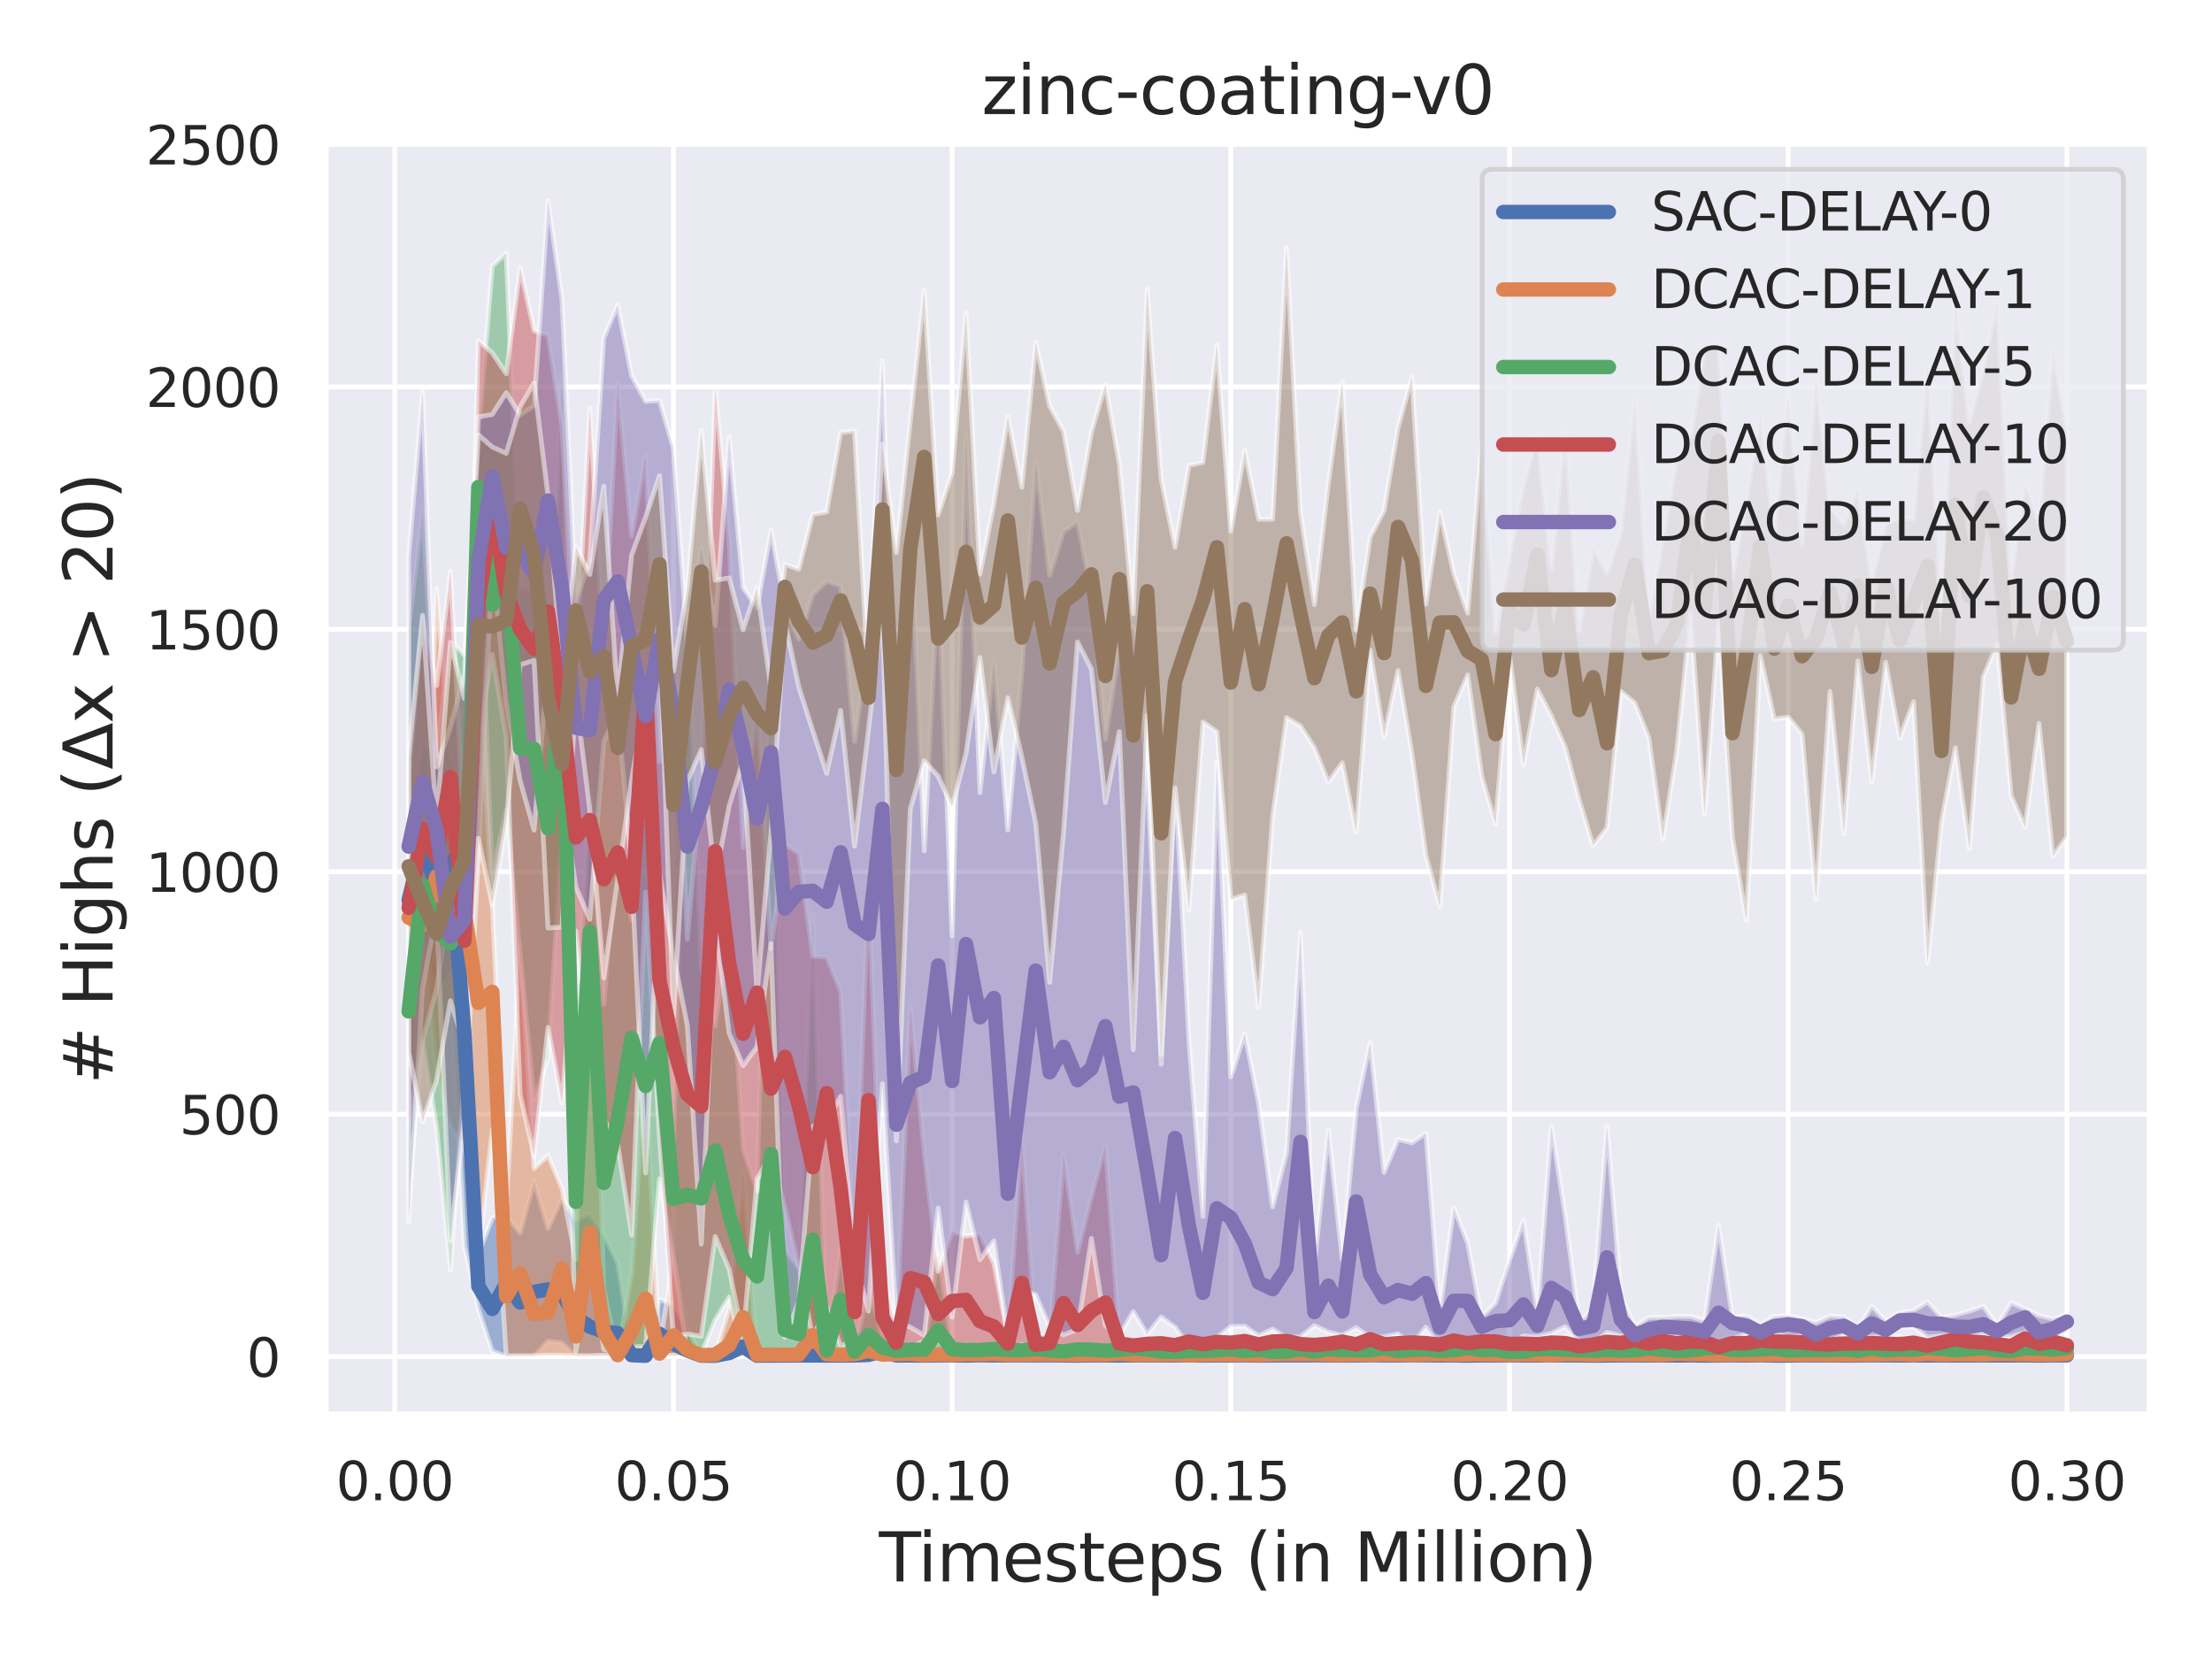 <?xml version="1.0" encoding="utf-8" standalone="no"?>
<!DOCTYPE svg PUBLIC "-//W3C//DTD SVG 1.1//EN"
  "http://www.w3.org/Graphics/SVG/1.1/DTD/svg11.dtd">
<svg xmlns:xlink="http://www.w3.org/1999/xlink" width="460.8pt" height="345.6pt" viewBox="0 0 460.8 345.6" xmlns="http://www.w3.org/2000/svg" version="1.1">
 <defs>
  <style type="text/css">*{stroke-linejoin: round; stroke-linecap: butt}</style>
 </defs>
 <g id="figure_1">
  <g id="patch_1">
   <path d="M 0 345.6 
L 460.8 345.6 
L 460.8 0 
L 0 0 
z
" style="fill: #ffffff"/>
  </g>
  <g id="axes_1">
   <g id="patch_2">
    <path d="M 67.86 294.66 
L 447.84 294.66 
L 447.84 29.76 
L 67.86 29.76 
z
" style="fill: #eaeaf2"/>
   </g>
   <g id="matplotlib.axis_1">
    <g id="xtick_1">
     <g id="line2d_1">
      <path d="M 82.229 294.66 
L 82.229 29.76 
" clip-path="url(#pbd3d755ed4)" style="fill: none; stroke: #ffffff; stroke-linecap: round"/>
     </g>
     <g id="text_1">
      <!-- 0.00 -->
      <g style="fill: #262626" transform="translate(69.983 312.518)scale(0.11 -0.11)">
       <defs>
        <path id="DejaVuSans-30" d="M 2034 4250 
Q 1547 4250 1301 3770 
Q 1056 3291 1056 2328 
Q 1056 1369 1301 889 
Q 1547 409 2034 409 
Q 2525 409 2770 889 
Q 3016 1369 3016 2328 
Q 3016 3291 2770 3770 
Q 2525 4250 2034 4250 
z
M 2034 4750 
Q 2819 4750 3233 4129 
Q 3647 3509 3647 2328 
Q 3647 1150 3233 529 
Q 2819 -91 2034 -91 
Q 1250 -91 836 529 
Q 422 1150 422 2328 
Q 422 3509 836 4129 
Q 1250 4750 2034 4750 
z
" transform="scale(0.016)"/>
        <path id="DejaVuSans-2e" d="M 684 794 
L 1344 794 
L 1344 0 
L 684 0 
L 684 794 
z
" transform="scale(0.016)"/>
       </defs>
       <use xlink:href="#DejaVuSans-30"/>
       <use xlink:href="#DejaVuSans-2e" x="63.623"/>
       <use xlink:href="#DejaVuSans-30" x="95.41"/>
       <use xlink:href="#DejaVuSans-30" x="159.033"/>
      </g>
     </g>
    </g>
    <g id="xtick_2">
     <g id="line2d_2">
      <path d="M 140.286 294.66 
L 140.286 29.76 
" clip-path="url(#pbd3d755ed4)" style="fill: none; stroke: #ffffff; stroke-linecap: round"/>
     </g>
     <g id="text_2">
      <!-- 0.05 -->
      <g style="fill: #262626" transform="translate(128.039 312.518)scale(0.11 -0.11)">
       <defs>
        <path id="DejaVuSans-35" d="M 691 4666 
L 3169 4666 
L 3169 4134 
L 1269 4134 
L 1269 2991 
Q 1406 3038 1543 3061 
Q 1681 3084 1819 3084 
Q 2600 3084 3056 2656 
Q 3513 2228 3513 1497 
Q 3513 744 3044 326 
Q 2575 -91 1722 -91 
Q 1428 -91 1123 -41 
Q 819 9 494 109 
L 494 744 
Q 775 591 1075 516 
Q 1375 441 1709 441 
Q 2250 441 2565 725 
Q 2881 1009 2881 1497 
Q 2881 1984 2565 2268 
Q 2250 2553 1709 2553 
Q 1456 2553 1204 2497 
Q 953 2441 691 2322 
L 691 4666 
z
" transform="scale(0.016)"/>
       </defs>
       <use xlink:href="#DejaVuSans-30"/>
       <use xlink:href="#DejaVuSans-2e" x="63.623"/>
       <use xlink:href="#DejaVuSans-30" x="95.41"/>
       <use xlink:href="#DejaVuSans-35" x="159.033"/>
      </g>
     </g>
    </g>
    <g id="xtick_3">
     <g id="line2d_3">
      <path d="M 198.342 294.66 
L 198.342 29.76 
" clip-path="url(#pbd3d755ed4)" style="fill: none; stroke: #ffffff; stroke-linecap: round"/>
     </g>
     <g id="text_3">
      <!-- 0.10 -->
      <g style="fill: #262626" transform="translate(186.096 312.518)scale(0.11 -0.11)">
       <defs>
        <path id="DejaVuSans-31" d="M 794 531 
L 1825 531 
L 1825 4091 
L 703 3866 
L 703 4441 
L 1819 4666 
L 2450 4666 
L 2450 531 
L 3481 531 
L 3481 0 
L 794 0 
L 794 531 
z
" transform="scale(0.016)"/>
       </defs>
       <use xlink:href="#DejaVuSans-30"/>
       <use xlink:href="#DejaVuSans-2e" x="63.623"/>
       <use xlink:href="#DejaVuSans-31" x="95.41"/>
       <use xlink:href="#DejaVuSans-30" x="159.033"/>
      </g>
     </g>
    </g>
    <g id="xtick_4">
     <g id="line2d_4">
      <path d="M 256.399 294.66 
L 256.399 29.76 
" clip-path="url(#pbd3d755ed4)" style="fill: none; stroke: #ffffff; stroke-linecap: round"/>
     </g>
     <g id="text_4">
      <!-- 0.15 -->
      <g style="fill: #262626" transform="translate(244.152 312.518)scale(0.11 -0.11)">
       <use xlink:href="#DejaVuSans-30"/>
       <use xlink:href="#DejaVuSans-2e" x="63.623"/>
       <use xlink:href="#DejaVuSans-31" x="95.41"/>
       <use xlink:href="#DejaVuSans-35" x="159.033"/>
      </g>
     </g>
    </g>
    <g id="xtick_5">
     <g id="line2d_5">
      <path d="M 314.455 294.66 
L 314.455 29.76 
" clip-path="url(#pbd3d755ed4)" style="fill: none; stroke: #ffffff; stroke-linecap: round"/>
     </g>
     <g id="text_5">
      <!-- 0.20 -->
      <g style="fill: #262626" transform="translate(302.209 312.518)scale(0.11 -0.11)">
       <defs>
        <path id="DejaVuSans-32" d="M 1228 531 
L 3431 531 
L 3431 0 
L 469 0 
L 469 531 
Q 828 903 1448 1529 
Q 2069 2156 2228 2338 
Q 2531 2678 2651 2914 
Q 2772 3150 2772 3378 
Q 2772 3750 2511 3984 
Q 2250 4219 1831 4219 
Q 1534 4219 1204 4116 
Q 875 4013 500 3803 
L 500 4441 
Q 881 4594 1212 4672 
Q 1544 4750 1819 4750 
Q 2544 4750 2975 4387 
Q 3406 4025 3406 3419 
Q 3406 3131 3298 2873 
Q 3191 2616 2906 2266 
Q 2828 2175 2409 1742 
Q 1991 1309 1228 531 
z
" transform="scale(0.016)"/>
       </defs>
       <use xlink:href="#DejaVuSans-30"/>
       <use xlink:href="#DejaVuSans-2e" x="63.623"/>
       <use xlink:href="#DejaVuSans-32" x="95.41"/>
       <use xlink:href="#DejaVuSans-30" x="159.033"/>
      </g>
     </g>
    </g>
    <g id="xtick_6">
     <g id="line2d_6">
      <path d="M 372.512 294.66 
L 372.512 29.76 
" clip-path="url(#pbd3d755ed4)" style="fill: none; stroke: #ffffff; stroke-linecap: round"/>
     </g>
     <g id="text_6">
      <!-- 0.25 -->
      <g style="fill: #262626" transform="translate(360.266 312.518)scale(0.11 -0.11)">
       <use xlink:href="#DejaVuSans-30"/>
       <use xlink:href="#DejaVuSans-2e" x="63.623"/>
       <use xlink:href="#DejaVuSans-32" x="95.41"/>
       <use xlink:href="#DejaVuSans-35" x="159.033"/>
      </g>
     </g>
    </g>
    <g id="xtick_7">
     <g id="line2d_7">
      <path d="M 430.568 294.66 
L 430.568 29.76 
" clip-path="url(#pbd3d755ed4)" style="fill: none; stroke: #ffffff; stroke-linecap: round"/>
     </g>
     <g id="text_7">
      <!-- 0.30 -->
      <g style="fill: #262626" transform="translate(418.322 312.518)scale(0.11 -0.11)">
       <defs>
        <path id="DejaVuSans-33" d="M 2597 2516 
Q 3050 2419 3304 2112 
Q 3559 1806 3559 1356 
Q 3559 666 3084 287 
Q 2609 -91 1734 -91 
Q 1441 -91 1130 -33 
Q 819 25 488 141 
L 488 750 
Q 750 597 1062 519 
Q 1375 441 1716 441 
Q 2309 441 2620 675 
Q 2931 909 2931 1356 
Q 2931 1769 2642 2001 
Q 2353 2234 1838 2234 
L 1294 2234 
L 1294 2753 
L 1863 2753 
Q 2328 2753 2575 2939 
Q 2822 3125 2822 3475 
Q 2822 3834 2567 4026 
Q 2313 4219 1838 4219 
Q 1578 4219 1281 4162 
Q 984 4106 628 3988 
L 628 4550 
Q 988 4650 1302 4700 
Q 1616 4750 1894 4750 
Q 2613 4750 3031 4423 
Q 3450 4097 3450 3541 
Q 3450 3153 3228 2886 
Q 3006 2619 2597 2516 
z
" transform="scale(0.016)"/>
       </defs>
       <use xlink:href="#DejaVuSans-30"/>
       <use xlink:href="#DejaVuSans-2e" x="63.623"/>
       <use xlink:href="#DejaVuSans-33" x="95.41"/>
       <use xlink:href="#DejaVuSans-30" x="159.033"/>
      </g>
     </g>
    </g>
    <g id="text_8">
     <!-- Timesteps (in Million) -->
     <g style="fill: #262626" transform="translate(183.104 329.444)scale(0.14 -0.14)">
      <defs>
       <path id="DejaVuSans-54" d="M -19 4666 
L 3928 4666 
L 3928 4134 
L 2272 4134 
L 2272 0 
L 1638 0 
L 1638 4134 
L -19 4134 
L -19 4666 
z
" transform="scale(0.016)"/>
       <path id="DejaVuSans-69" d="M 603 3500 
L 1178 3500 
L 1178 0 
L 603 0 
L 603 3500 
z
M 603 4863 
L 1178 4863 
L 1178 4134 
L 603 4134 
L 603 4863 
z
" transform="scale(0.016)"/>
       <path id="DejaVuSans-6d" d="M 3328 2828 
Q 3544 3216 3844 3400 
Q 4144 3584 4550 3584 
Q 5097 3584 5394 3201 
Q 5691 2819 5691 2113 
L 5691 0 
L 5113 0 
L 5113 2094 
Q 5113 2597 4934 2840 
Q 4756 3084 4391 3084 
Q 3944 3084 3684 2787 
Q 3425 2491 3425 1978 
L 3425 0 
L 2847 0 
L 2847 2094 
Q 2847 2600 2669 2842 
Q 2491 3084 2119 3084 
Q 1678 3084 1418 2786 
Q 1159 2488 1159 1978 
L 1159 0 
L 581 0 
L 581 3500 
L 1159 3500 
L 1159 2956 
Q 1356 3278 1631 3431 
Q 1906 3584 2284 3584 
Q 2666 3584 2933 3390 
Q 3200 3197 3328 2828 
z
" transform="scale(0.016)"/>
       <path id="DejaVuSans-65" d="M 3597 1894 
L 3597 1613 
L 953 1613 
Q 991 1019 1311 708 
Q 1631 397 2203 397 
Q 2534 397 2845 478 
Q 3156 559 3463 722 
L 3463 178 
Q 3153 47 2828 -22 
Q 2503 -91 2169 -91 
Q 1331 -91 842 396 
Q 353 884 353 1716 
Q 353 2575 817 3079 
Q 1281 3584 2069 3584 
Q 2775 3584 3186 3129 
Q 3597 2675 3597 1894 
z
M 3022 2063 
Q 3016 2534 2758 2815 
Q 2500 3097 2075 3097 
Q 1594 3097 1305 2825 
Q 1016 2553 972 2059 
L 3022 2063 
z
" transform="scale(0.016)"/>
       <path id="DejaVuSans-73" d="M 2834 3397 
L 2834 2853 
Q 2591 2978 2328 3040 
Q 2066 3103 1784 3103 
Q 1356 3103 1142 2972 
Q 928 2841 928 2578 
Q 928 2378 1081 2264 
Q 1234 2150 1697 2047 
L 1894 2003 
Q 2506 1872 2764 1633 
Q 3022 1394 3022 966 
Q 3022 478 2636 193 
Q 2250 -91 1575 -91 
Q 1294 -91 989 -36 
Q 684 19 347 128 
L 347 722 
Q 666 556 975 473 
Q 1284 391 1588 391 
Q 1994 391 2212 530 
Q 2431 669 2431 922 
Q 2431 1156 2273 1281 
Q 2116 1406 1581 1522 
L 1381 1569 
Q 847 1681 609 1914 
Q 372 2147 372 2553 
Q 372 3047 722 3315 
Q 1072 3584 1716 3584 
Q 2034 3584 2315 3537 
Q 2597 3491 2834 3397 
z
" transform="scale(0.016)"/>
       <path id="DejaVuSans-74" d="M 1172 4494 
L 1172 3500 
L 2356 3500 
L 2356 3053 
L 1172 3053 
L 1172 1153 
Q 1172 725 1289 603 
Q 1406 481 1766 481 
L 2356 481 
L 2356 0 
L 1766 0 
Q 1100 0 847 248 
Q 594 497 594 1153 
L 594 3053 
L 172 3053 
L 172 3500 
L 594 3500 
L 594 4494 
L 1172 4494 
z
" transform="scale(0.016)"/>
       <path id="DejaVuSans-70" d="M 1159 525 
L 1159 -1331 
L 581 -1331 
L 581 3500 
L 1159 3500 
L 1159 2969 
Q 1341 3281 1617 3432 
Q 1894 3584 2278 3584 
Q 2916 3584 3314 3078 
Q 3713 2572 3713 1747 
Q 3713 922 3314 415 
Q 2916 -91 2278 -91 
Q 1894 -91 1617 61 
Q 1341 213 1159 525 
z
M 3116 1747 
Q 3116 2381 2855 2742 
Q 2594 3103 2138 3103 
Q 1681 3103 1420 2742 
Q 1159 2381 1159 1747 
Q 1159 1113 1420 752 
Q 1681 391 2138 391 
Q 2594 391 2855 752 
Q 3116 1113 3116 1747 
z
" transform="scale(0.016)"/>
       <path id="DejaVuSans-20" transform="scale(0.016)"/>
       <path id="DejaVuSans-28" d="M 1984 4856 
Q 1566 4138 1362 3434 
Q 1159 2731 1159 2009 
Q 1159 1288 1364 580 
Q 1569 -128 1984 -844 
L 1484 -844 
Q 1016 -109 783 600 
Q 550 1309 550 2009 
Q 550 2706 781 3412 
Q 1013 4119 1484 4856 
L 1984 4856 
z
" transform="scale(0.016)"/>
       <path id="DejaVuSans-6e" d="M 3513 2113 
L 3513 0 
L 2938 0 
L 2938 2094 
Q 2938 2591 2744 2837 
Q 2550 3084 2163 3084 
Q 1697 3084 1428 2787 
Q 1159 2491 1159 1978 
L 1159 0 
L 581 0 
L 581 3500 
L 1159 3500 
L 1159 2956 
Q 1366 3272 1645 3428 
Q 1925 3584 2291 3584 
Q 2894 3584 3203 3211 
Q 3513 2838 3513 2113 
z
" transform="scale(0.016)"/>
       <path id="DejaVuSans-4d" d="M 628 4666 
L 1569 4666 
L 2759 1491 
L 3956 4666 
L 4897 4666 
L 4897 0 
L 4281 0 
L 4281 4097 
L 3078 897 
L 2444 897 
L 1241 4097 
L 1241 0 
L 628 0 
L 628 4666 
z
" transform="scale(0.016)"/>
       <path id="DejaVuSans-6c" d="M 603 4863 
L 1178 4863 
L 1178 0 
L 603 0 
L 603 4863 
z
" transform="scale(0.016)"/>
       <path id="DejaVuSans-6f" d="M 1959 3097 
Q 1497 3097 1228 2736 
Q 959 2375 959 1747 
Q 959 1119 1226 758 
Q 1494 397 1959 397 
Q 2419 397 2687 759 
Q 2956 1122 2956 1747 
Q 2956 2369 2687 2733 
Q 2419 3097 1959 3097 
z
M 1959 3584 
Q 2709 3584 3137 3096 
Q 3566 2609 3566 1747 
Q 3566 888 3137 398 
Q 2709 -91 1959 -91 
Q 1206 -91 779 398 
Q 353 888 353 1747 
Q 353 2609 779 3096 
Q 1206 3584 1959 3584 
z
" transform="scale(0.016)"/>
       <path id="DejaVuSans-29" d="M 513 4856 
L 1013 4856 
Q 1481 4119 1714 3412 
Q 1947 2706 1947 2009 
Q 1947 1309 1714 600 
Q 1481 -109 1013 -844 
L 513 -844 
Q 928 -128 1133 580 
Q 1338 1288 1338 2009 
Q 1338 2731 1133 3434 
Q 928 4138 513 4856 
z
" transform="scale(0.016)"/>
      </defs>
      <use xlink:href="#DejaVuSans-54"/>
      <use xlink:href="#DejaVuSans-69" x="57.959"/>
      <use xlink:href="#DejaVuSans-6d" x="85.742"/>
      <use xlink:href="#DejaVuSans-65" x="183.154"/>
      <use xlink:href="#DejaVuSans-73" x="244.678"/>
      <use xlink:href="#DejaVuSans-74" x="296.777"/>
      <use xlink:href="#DejaVuSans-65" x="335.986"/>
      <use xlink:href="#DejaVuSans-70" x="397.51"/>
      <use xlink:href="#DejaVuSans-73" x="460.986"/>
      <use xlink:href="#DejaVuSans-20" x="513.086"/>
      <use xlink:href="#DejaVuSans-28" x="544.873"/>
      <use xlink:href="#DejaVuSans-69" x="583.887"/>
      <use xlink:href="#DejaVuSans-6e" x="611.67"/>
      <use xlink:href="#DejaVuSans-20" x="675.049"/>
      <use xlink:href="#DejaVuSans-4d" x="706.836"/>
      <use xlink:href="#DejaVuSans-69" x="793.115"/>
      <use xlink:href="#DejaVuSans-6c" x="820.898"/>
      <use xlink:href="#DejaVuSans-6c" x="848.682"/>
      <use xlink:href="#DejaVuSans-69" x="876.465"/>
      <use xlink:href="#DejaVuSans-6f" x="904.248"/>
      <use xlink:href="#DejaVuSans-6e" x="965.43"/>
      <use xlink:href="#DejaVuSans-29" x="1028.809"/>
     </g>
    </g>
   </g>
   <g id="matplotlib.axis_2">
    <g id="ytick_1">
     <g id="line2d_8">
      <path d="M 67.86 282.619 
L 447.84 282.619 
" clip-path="url(#pbd3d755ed4)" style="fill: none; stroke: #ffffff; stroke-linecap: round"/>
     </g>
     <g id="text_9">
      <!-- 0 -->
      <g style="fill: #262626" transform="translate(51.361 286.798)scale(0.11 -0.11)">
       <use xlink:href="#DejaVuSans-30"/>
      </g>
     </g>
    </g>
    <g id="ytick_2">
     <g id="line2d_9">
      <path d="M 67.86 232.112 
L 447.84 232.112 
" clip-path="url(#pbd3d755ed4)" style="fill: none; stroke: #ffffff; stroke-linecap: round"/>
     </g>
     <g id="text_10">
      <!-- 500 -->
      <g style="fill: #262626" transform="translate(37.364 236.291)scale(0.11 -0.11)">
       <use xlink:href="#DejaVuSans-35"/>
       <use xlink:href="#DejaVuSans-30" x="63.623"/>
       <use xlink:href="#DejaVuSans-30" x="127.246"/>
      </g>
     </g>
    </g>
    <g id="ytick_3">
     <g id="line2d_10">
      <path d="M 67.86 181.605 
L 447.84 181.605 
" clip-path="url(#pbd3d755ed4)" style="fill: none; stroke: #ffffff; stroke-linecap: round"/>
     </g>
     <g id="text_11">
      <!-- 1000 -->
      <g style="fill: #262626" transform="translate(30.365 185.784)scale(0.11 -0.11)">
       <use xlink:href="#DejaVuSans-31"/>
       <use xlink:href="#DejaVuSans-30" x="63.623"/>
       <use xlink:href="#DejaVuSans-30" x="127.246"/>
       <use xlink:href="#DejaVuSans-30" x="190.869"/>
      </g>
     </g>
    </g>
    <g id="ytick_4">
     <g id="line2d_11">
      <path d="M 67.86 131.098 
L 447.84 131.098 
" clip-path="url(#pbd3d755ed4)" style="fill: none; stroke: #ffffff; stroke-linecap: round"/>
     </g>
     <g id="text_12">
      <!-- 1500 -->
      <g style="fill: #262626" transform="translate(30.365 135.277)scale(0.11 -0.11)">
       <use xlink:href="#DejaVuSans-31"/>
       <use xlink:href="#DejaVuSans-35" x="63.623"/>
       <use xlink:href="#DejaVuSans-30" x="127.246"/>
       <use xlink:href="#DejaVuSans-30" x="190.869"/>
      </g>
     </g>
    </g>
    <g id="ytick_5">
     <g id="line2d_12">
      <path d="M 67.86 80.59 
L 447.84 80.59 
" clip-path="url(#pbd3d755ed4)" style="fill: none; stroke: #ffffff; stroke-linecap: round"/>
     </g>
     <g id="text_13">
      <!-- 2000 -->
      <g style="fill: #262626" transform="translate(30.365 84.77)scale(0.11 -0.11)">
       <use xlink:href="#DejaVuSans-32"/>
       <use xlink:href="#DejaVuSans-30" x="63.623"/>
       <use xlink:href="#DejaVuSans-30" x="127.246"/>
       <use xlink:href="#DejaVuSans-30" x="190.869"/>
      </g>
     </g>
    </g>
    <g id="ytick_6">
     <g id="line2d_13">
      <path d="M 67.86 30.083 
L 447.84 30.083 
" clip-path="url(#pbd3d755ed4)" style="fill: none; stroke: #ffffff; stroke-linecap: round"/>
     </g>
     <g id="text_14">
      <!-- 2500 -->
      <g style="fill: #262626" transform="translate(30.365 34.262)scale(0.11 -0.11)">
       <use xlink:href="#DejaVuSans-32"/>
       <use xlink:href="#DejaVuSans-35" x="63.623"/>
       <use xlink:href="#DejaVuSans-30" x="127.246"/>
       <use xlink:href="#DejaVuSans-30" x="190.869"/>
      </g>
     </g>
    </g>
    <g id="text_15">
     <!-- # Highs (Δx &gt; 20) -->
     <g style="fill: #262626" transform="translate(23.453 225.877)rotate(-90)scale(0.14 -0.14)">
      <defs>
       <path id="DejaVuSans-23" d="M 3272 2816 
L 2363 2816 
L 2100 1772 
L 3016 1772 
L 3272 2816 
z
M 2803 4594 
L 2478 3297 
L 3391 3297 
L 3719 4594 
L 4219 4594 
L 3897 3297 
L 4872 3297 
L 4872 2816 
L 3775 2816 
L 3519 1772 
L 4513 1772 
L 4513 1294 
L 3397 1294 
L 3072 0 
L 2572 0 
L 2894 1294 
L 1978 1294 
L 1656 0 
L 1153 0 
L 1478 1294 
L 494 1294 
L 494 1772 
L 1594 1772 
L 1856 2816 
L 850 2816 
L 850 3297 
L 1978 3297 
L 2297 4594 
L 2803 4594 
z
" transform="scale(0.016)"/>
       <path id="DejaVuSans-48" d="M 628 4666 
L 1259 4666 
L 1259 2753 
L 3553 2753 
L 3553 4666 
L 4184 4666 
L 4184 0 
L 3553 0 
L 3553 2222 
L 1259 2222 
L 1259 0 
L 628 0 
L 628 4666 
z
" transform="scale(0.016)"/>
       <path id="DejaVuSans-67" d="M 2906 1791 
Q 2906 2416 2648 2759 
Q 2391 3103 1925 3103 
Q 1463 3103 1205 2759 
Q 947 2416 947 1791 
Q 947 1169 1205 825 
Q 1463 481 1925 481 
Q 2391 481 2648 825 
Q 2906 1169 2906 1791 
z
M 3481 434 
Q 3481 -459 3084 -895 
Q 2688 -1331 1869 -1331 
Q 1566 -1331 1297 -1286 
Q 1028 -1241 775 -1147 
L 775 -588 
Q 1028 -725 1275 -790 
Q 1522 -856 1778 -856 
Q 2344 -856 2625 -561 
Q 2906 -266 2906 331 
L 2906 616 
Q 2728 306 2450 153 
Q 2172 0 1784 0 
Q 1141 0 747 490 
Q 353 981 353 1791 
Q 353 2603 747 3093 
Q 1141 3584 1784 3584 
Q 2172 3584 2450 3431 
Q 2728 3278 2906 2969 
L 2906 3500 
L 3481 3500 
L 3481 434 
z
" transform="scale(0.016)"/>
       <path id="DejaVuSans-68" d="M 3513 2113 
L 3513 0 
L 2938 0 
L 2938 2094 
Q 2938 2591 2744 2837 
Q 2550 3084 2163 3084 
Q 1697 3084 1428 2787 
Q 1159 2491 1159 1978 
L 1159 0 
L 581 0 
L 581 4863 
L 1159 4863 
L 1159 2956 
Q 1366 3272 1645 3428 
Q 1925 3584 2291 3584 
Q 2894 3584 3203 3211 
Q 3513 2838 3513 2113 
z
" transform="scale(0.016)"/>
       <path id="DejaVuSans-394" d="M 2188 4044 
L 906 525 
L 3472 525 
L 2188 4044 
z
M 50 0 
L 1831 4666 
L 2547 4666 
L 4325 0 
L 50 0 
z
" transform="scale(0.016)"/>
       <path id="DejaVuSans-78" d="M 3513 3500 
L 2247 1797 
L 3578 0 
L 2900 0 
L 1881 1375 
L 863 0 
L 184 0 
L 1544 1831 
L 300 3500 
L 978 3500 
L 1906 2253 
L 2834 3500 
L 3513 3500 
z
" transform="scale(0.016)"/>
       <path id="DejaVuSans-3e" d="M 678 3150 
L 678 3719 
L 4684 2266 
L 4684 1747 
L 678 294 
L 678 863 
L 3897 2003 
L 678 3150 
z
" transform="scale(0.016)"/>
      </defs>
      <use xlink:href="#DejaVuSans-23"/>
      <use xlink:href="#DejaVuSans-20" x="83.789"/>
      <use xlink:href="#DejaVuSans-48" x="115.576"/>
      <use xlink:href="#DejaVuSans-69" x="190.771"/>
      <use xlink:href="#DejaVuSans-67" x="218.555"/>
      <use xlink:href="#DejaVuSans-68" x="282.031"/>
      <use xlink:href="#DejaVuSans-73" x="345.41"/>
      <use xlink:href="#DejaVuSans-20" x="397.51"/>
      <use xlink:href="#DejaVuSans-28" x="429.297"/>
      <use xlink:href="#DejaVuSans-394" x="468.311"/>
      <use xlink:href="#DejaVuSans-78" x="536.719"/>
      <use xlink:href="#DejaVuSans-20" x="595.898"/>
      <use xlink:href="#DejaVuSans-3e" x="627.686"/>
      <use xlink:href="#DejaVuSans-20" x="711.475"/>
      <use xlink:href="#DejaVuSans-32" x="743.262"/>
      <use xlink:href="#DejaVuSans-30" x="806.885"/>
      <use xlink:href="#DejaVuSans-29" x="870.508"/>
     </g>
    </g>
   </g>
   <g id="PolyCollection_1">
    <defs>
     <path id="m44341be9de" d="M 85.132 -144.378 
L 85.132 -173.107 
L 88.035 -190.825 
L 90.937 -187.047 
L 93.84 -184.42 
L 96.743 -168.925 
L 99.646 -84.356 
L 102.549 -91.932 
L 105.452 -92.336 
L 108.354 -88.74 
L 111.257 -99.528 
L 114.16 -89.628 
L 117.063 -95.992 
L 119.966 -91.487 
L 122.869 -92.76 
L 125.771 -88.477 
L 128.674 -82.456 
L 131.577 -63.769 
L 134.48 -63.264 
L 137.383 -74.941 
L 140.286 -73.789 
L 143.188 -68.577 
L 146.091 -63.223 
L 148.994 -63.244 
L 151.897 -65.85 
L 154.8 -72.557 
L 157.702 -63.223 
L 160.605 -63.284 
L 163.508 -63.264 
L 166.411 -63.324 
L 169.314 -63.284 
L 172.217 -63.284 
L 175.119 -63.284 
L 178.022 -63.345 
L 180.925 -63.93 
L 183.828 -67.749 
L 186.731 -63.284 
L 189.634 -63.284 
L 192.536 -63.244 
L 195.439 -63.304 
L 198.342 -63.304 
L 201.245 -63.244 
L 204.148 -63.365 
L 207.051 -63.304 
L 209.953 -63.304 
L 212.856 -63.345 
L 215.759 -63.324 
L 218.662 -63.324 
L 221.565 -63.264 
L 224.467 -63.284 
L 227.37 -63.284 
L 230.273 -63.304 
L 233.176 -63.264 
L 236.079 -63.365 
L 238.982 -63.284 
L 241.884 -63.284 
L 244.787 -63.304 
L 247.69 -63.304 
L 250.593 -63.304 
L 253.496 -63.345 
L 256.399 -63.304 
L 259.301 -63.324 
L 262.204 -63.264 
L 265.107 -63.324 
L 268.01 -63.304 
L 270.913 -63.284 
L 273.816 -63.324 
L 276.718 -63.284 
L 279.621 -63.304 
L 282.524 -63.304 
L 285.427 -63.345 
L 288.33 -63.324 
L 291.233 -63.284 
L 294.135 -63.324 
L 297.038 -63.345 
L 299.941 -63.264 
L 302.844 -63.304 
L 305.747 -63.223 
L 308.649 -63.284 
L 311.552 -63.284 
L 314.455 -63.304 
L 317.358 -63.345 
L 320.261 -63.304 
L 323.164 -63.365 
L 326.066 -63.284 
L 328.969 -63.284 
L 331.872 -63.244 
L 334.775 -63.284 
L 337.678 -63.284 
L 340.581 -63.304 
L 343.483 -63.284 
L 346.386 -63.284 
L 349.289 -63.304 
L 352.192 -63.324 
L 355.095 -63.264 
L 357.998 -63.284 
L 360.9 -63.324 
L 363.803 -63.264 
L 366.706 -63.324 
L 369.609 -63.284 
L 372.512 -63.284 
L 375.414 -63.304 
L 378.317 -63.304 
L 381.22 -63.304 
L 384.123 -63.264 
L 387.026 -63.304 
L 389.929 -63.304 
L 392.831 -63.304 
L 395.734 -63.304 
L 398.637 -63.284 
L 401.54 -63.304 
L 404.443 -63.284 
L 407.346 -63.324 
L 410.248 -63.304 
L 413.151 -63.284 
L 416.054 -63.284 
L 418.957 -63.304 
L 421.86 -63.324 
L 424.763 -63.264 
L 427.665 -63.304 
L 430.568 -63.284 
L 430.568 -63.183 
L 430.568 -63.183 
L 427.665 -63.223 
L 424.763 -63.183 
L 421.86 -63.183 
L 418.957 -63.183 
L 416.054 -63.223 
L 413.151 -63.244 
L 410.248 -63.244 
L 407.346 -63.203 
L 404.443 -63.223 
L 401.54 -63.223 
L 398.637 -63.223 
L 395.734 -63.203 
L 392.831 -63.223 
L 389.929 -63.244 
L 387.026 -63.203 
L 384.123 -63.203 
L 381.22 -63.244 
L 378.317 -63.203 
L 375.414 -63.244 
L 372.512 -63.163 
L 369.609 -63.203 
L 366.706 -63.203 
L 363.803 -63.223 
L 360.9 -63.244 
L 357.998 -63.203 
L 355.095 -63.183 
L 352.192 -63.244 
L 349.289 -63.183 
L 346.386 -63.203 
L 343.483 -63.203 
L 340.581 -63.244 
L 337.678 -63.223 
L 334.775 -63.203 
L 331.872 -63.183 
L 328.969 -63.223 
L 326.066 -63.183 
L 323.164 -63.223 
L 320.261 -63.203 
L 317.358 -63.183 
L 314.455 -63.244 
L 311.552 -63.183 
L 308.649 -63.223 
L 305.747 -63.203 
L 302.844 -63.244 
L 299.941 -63.223 
L 297.038 -63.223 
L 294.135 -63.244 
L 291.233 -63.244 
L 288.33 -63.244 
L 285.427 -63.223 
L 282.524 -63.244 
L 279.621 -63.102 
L 276.718 -63.244 
L 273.816 -63.223 
L 270.913 -63.223 
L 268.01 -63.223 
L 265.107 -63.203 
L 262.204 -63.183 
L 259.301 -63.244 
L 256.399 -63.183 
L 253.496 -63.163 
L 250.593 -63.163 
L 247.69 -63.203 
L 244.787 -63.203 
L 241.884 -63.223 
L 238.982 -63.223 
L 236.079 -63.203 
L 233.176 -63.203 
L 230.273 -63.203 
L 227.37 -63.223 
L 224.467 -63.163 
L 221.565 -63.183 
L 218.662 -63.244 
L 215.759 -63.244 
L 212.856 -63.223 
L 209.953 -63.244 
L 207.051 -63.203 
L 204.148 -63.223 
L 201.245 -63.183 
L 198.342 -63.223 
L 195.439 -63.244 
L 192.536 -63.163 
L 189.634 -63.203 
L 186.731 -63.203 
L 183.828 -63.203 
L 180.925 -63.143 
L 178.022 -63.163 
L 175.119 -63.183 
L 172.217 -63.163 
L 169.314 -63.203 
L 166.411 -63.163 
L 163.508 -63.203 
L 160.605 -63.143 
L 157.702 -63.163 
L 154.8 -63.183 
L 151.897 -63.203 
L 148.994 -63.102 
L 146.091 -63.122 
L 143.188 -63.143 
L 140.286 -63.183 
L 137.383 -63.122 
L 134.48 -63.102 
L 131.577 -63.122 
L 128.674 -63.102 
L 125.771 -63.102 
L 122.869 -63.102 
L 119.966 -63.122 
L 117.063 -65.85 
L 114.16 -66.234 
L 111.257 -63.082 
L 108.354 -63.102 
L 105.452 -63.021 
L 102.549 -64.132 
L 99.646 -72.901 
L 96.743 -85.931 
L 93.84 -142.782 
L 90.937 -137.449 
L 88.035 -149.813 
L 85.132 -144.378 
z
" style="stroke: #ffffff; stroke-opacity: 0.5"/>
    </defs>
    <g clip-path="url(#pbd3d755ed4)">
     <use xlink:href="#m44341be9de" x="0" y="345.6" style="fill: #4c72b0; fill-opacity: 0.5; stroke: #ffffff; stroke-opacity: 0.5"/>
    </g>
   </g>
   <g id="PolyCollection_2">
    <defs>
     <path id="mf57643426c" d="M 85.132 -115.407 
L 85.132 -187.734 
L 88.035 -155.005 
L 90.937 -223.089 
L 93.84 -187.936 
L 96.743 -178.137 
L 99.646 -207.33 
L 102.549 -157.732 
L 105.452 -93.386 
L 108.354 -148.641 
L 111.257 -102.174 
L 114.16 -104.902 
L 117.063 -98.033 
L 119.966 -83.184 
L 122.869 -186.42 
L 125.771 -77.022 
L 128.674 -63.486 
L 131.577 -80.658 
L 134.48 -121.973 
L 137.383 -64.597 
L 140.286 -83.689 
L 143.188 -68.739 
L 146.091 -63.385 
L 148.994 -63.587 
L 151.897 -73.082 
L 154.8 -102.377 
L 157.702 -63.486 
L 160.605 -63.486 
L 163.508 -63.486 
L 166.411 -63.587 
L 169.314 -83.285 
L 172.217 -63.587 
L 175.119 -63.587 
L 178.022 -63.587 
L 180.925 -67.325 
L 183.828 -63.486 
L 186.731 -63.789 
L 189.634 -63.688 
L 192.536 -63.486 
L 195.439 -63.688 
L 198.342 -63.486 
L 201.245 -63.789 
L 204.148 -63.688 
L 207.051 -63.688 
L 209.953 -63.486 
L 212.856 -63.486 
L 215.759 -63.587 
L 218.662 -63.587 
L 221.565 -63.486 
L 224.467 -63.486 
L 227.37 -63.486 
L 230.273 -63.587 
L 233.176 -63.991 
L 236.079 -63.587 
L 238.982 -63.385 
L 241.884 -63.486 
L 244.787 -63.587 
L 247.69 -63.385 
L 250.593 -63.385 
L 253.496 -63.587 
L 256.399 -63.486 
L 259.301 -63.587 
L 262.204 -63.385 
L 265.107 -63.587 
L 268.01 -63.688 
L 270.913 -63.688 
L 273.816 -63.688 
L 276.718 -63.486 
L 279.621 -63.486 
L 282.524 -63.587 
L 285.427 -63.486 
L 288.33 -63.587 
L 291.233 -63.587 
L 294.135 -63.385 
L 297.038 -63.688 
L 299.941 -63.688 
L 302.844 -63.587 
L 305.747 -63.587 
L 308.649 -63.486 
L 311.552 -63.587 
L 314.455 -63.486 
L 317.358 -63.486 
L 320.261 -63.587 
L 323.164 -63.385 
L 326.066 -63.688 
L 328.969 -63.587 
L 331.872 -63.486 
L 334.775 -63.688 
L 337.678 -63.688 
L 340.581 -63.688 
L 343.483 -63.486 
L 346.386 -63.587 
L 349.289 -63.789 
L 352.192 -63.587 
L 355.095 -63.688 
L 357.998 -63.486 
L 360.9 -63.486 
L 363.803 -63.486 
L 366.706 -63.486 
L 369.609 -63.587 
L 372.512 -63.486 
L 375.414 -63.587 
L 378.317 -63.486 
L 381.22 -63.587 
L 384.123 -63.486 
L 387.026 -63.587 
L 389.929 -63.587 
L 392.831 -63.587 
L 395.734 -63.789 
L 398.637 -63.486 
L 401.54 -63.688 
L 404.443 -63.587 
L 407.346 -63.587 
L 410.248 -63.89 
L 413.151 -63.587 
L 416.054 -63.789 
L 418.957 -63.89 
L 421.86 -63.587 
L 424.763 -63.688 
L 427.665 -63.587 
L 430.568 -63.688 
L 430.568 -63.385 
L 430.568 -63.385 
L 427.665 -63.284 
L 424.763 -63.183 
L 421.86 -63.284 
L 418.957 -63.284 
L 416.054 -63.284 
L 413.151 -63.284 
L 410.248 -63.183 
L 407.346 -63.385 
L 404.443 -63.284 
L 401.54 -63.385 
L 398.637 -63.183 
L 395.734 -63.284 
L 392.831 -63.284 
L 389.929 -63.284 
L 387.026 -63.183 
L 384.123 -63.284 
L 381.22 -63.183 
L 378.317 -63.284 
L 375.414 -63.183 
L 372.512 -63.385 
L 369.609 -63.284 
L 366.706 -63.183 
L 363.803 -63.284 
L 360.9 -63.284 
L 357.998 -63.183 
L 355.095 -63.385 
L 352.192 -63.284 
L 349.289 -63.385 
L 346.386 -63.183 
L 343.483 -63.385 
L 340.581 -63.183 
L 337.678 -63.284 
L 334.775 -63.284 
L 331.872 -63.183 
L 328.969 -63.385 
L 326.066 -63.284 
L 323.164 -63.183 
L 320.261 -63.284 
L 317.358 -63.284 
L 314.455 -63.082 
L 311.552 -63.284 
L 308.649 -63.385 
L 305.747 -63.385 
L 302.844 -63.284 
L 299.941 -63.385 
L 297.038 -63.284 
L 294.135 -63.183 
L 291.233 -63.284 
L 288.33 -63.284 
L 285.427 -63.284 
L 282.524 -63.385 
L 279.621 -62.981 
L 276.718 -63.284 
L 273.816 -63.284 
L 270.913 -63.385 
L 268.01 -63.284 
L 265.107 -63.284 
L 262.204 -63.284 
L 259.301 -63.183 
L 256.399 -63.284 
L 253.496 -63.183 
L 250.593 -63.284 
L 247.69 -63.183 
L 244.787 -63.284 
L 241.884 -63.284 
L 238.982 -63.284 
L 236.079 -63.284 
L 233.176 -63.284 
L 230.273 -63.284 
L 227.37 -63.284 
L 224.467 -63.284 
L 221.565 -63.183 
L 218.662 -63.284 
L 215.759 -63.385 
L 212.856 -63.284 
L 209.953 -63.385 
L 207.051 -63.486 
L 204.148 -63.385 
L 201.245 -63.284 
L 198.342 -63.284 
L 195.439 -63.284 
L 192.536 -63.183 
L 189.634 -63.486 
L 186.731 -63.385 
L 183.828 -63.284 
L 180.925 -63.284 
L 178.022 -63.385 
L 175.119 -63.284 
L 172.217 -63.385 
L 169.314 -63.385 
L 166.411 -63.284 
L 163.508 -63.284 
L 160.605 -63.385 
L 157.702 -63.284 
L 154.8 -63.284 
L 151.897 -63.284 
L 148.994 -63.183 
L 146.091 -63.183 
L 143.188 -63.183 
L 140.286 -63.284 
L 137.383 -63.284 
L 134.48 -63.082 
L 131.577 -63.183 
L 128.674 -63.183 
L 125.771 -63.284 
L 122.869 -63.183 
L 119.966 -63.183 
L 117.063 -63.284 
L 114.16 -63.284 
L 111.257 -63.183 
L 108.354 -63.183 
L 105.452 -63.183 
L 102.549 -110.256 
L 99.646 -83.588 
L 96.743 -107.124 
L 93.84 -110.963 
L 90.937 -122.579 
L 88.035 -151.57 
L 85.132 -115.407 
z
" style="stroke: #ffffff; stroke-opacity: 0.5"/>
    </defs>
    <g clip-path="url(#pbd3d755ed4)">
     <use xlink:href="#mf57643426c" x="0" y="345.6" style="fill: #dd8452; fill-opacity: 0.5; stroke: #ffffff; stroke-opacity: 0.5"/>
    </g>
   </g>
   <g id="PolyCollection_3">
    <defs>
     <path id="maeb14560c9" d="M 85.132 -96.417 
L 85.132 -214.3 
L 88.035 -239.756 
L 90.937 -188.037 
L 93.84 -212.179 
L 96.743 -209.149 
L 99.646 -254.504 
L 102.549 -290.162 
L 105.452 -292.89 
L 108.354 -223.392 
L 111.257 -222.786 
L 114.16 -201.876 
L 117.063 -267.131 
L 119.966 -130.054 
L 122.869 -179.956 
L 125.771 -136.418 
L 128.674 -170.662 
L 131.577 -153.995 
L 134.48 -193.188 
L 137.383 -149.449 
L 140.286 -106.316 
L 143.188 -218.846 
L 146.091 -144.196 
L 148.994 -131.873 
L 151.897 -152.177 
L 154.8 -106.215 
L 157.702 -97.528 
L 160.605 -213.391 
L 163.508 -85.204 
L 166.411 -81.568 
L 169.314 -155.308 
L 172.217 -64.698 
L 175.119 -85.406 
L 178.022 -64.597 
L 180.925 -77.123 
L 183.828 -67.527 
L 186.731 -64.597 
L 189.634 -64.698 
L 192.536 -65.001 
L 195.439 -84.396 
L 198.342 -65.102 
L 201.245 -64.698 
L 204.148 -65.607 
L 207.051 -64.698 
L 209.953 -64.799 
L 212.856 -65.102 
L 215.759 -64.597 
L 218.662 -64.799 
L 221.565 -64.597 
L 224.467 -64.698 
L 227.37 -64.698 
L 230.273 -65.102 
L 233.176 -64.698 
L 236.079 -65.607 
L 238.982 -65.102 
L 241.884 -64.496 
L 244.787 -64.597 
L 247.69 -65.102 
L 250.593 -64.698 
L 253.496 -64.496 
L 256.399 -65.203 
L 259.301 -65.203 
L 262.204 -65.102 
L 265.107 -64.193 
L 268.01 -64.597 
L 270.913 -65.203 
L 273.816 -64.496 
L 276.718 -65.102 
L 279.621 -64.698 
L 282.524 -64.799 
L 285.427 -64.698 
L 288.33 -65.607 
L 291.233 -65.102 
L 294.135 -65.001 
L 297.038 -65.001 
L 299.941 -65.203 
L 302.844 -64.698 
L 305.747 -65.304 
L 308.649 -64.698 
L 311.552 -64.597 
L 314.455 -64.193 
L 317.358 -64.193 
L 320.261 -64.698 
L 323.164 -65.304 
L 326.066 -65.102 
L 328.969 -65.203 
L 331.872 -65.001 
L 334.775 -65.102 
L 337.678 -64.698 
L 340.581 -64.597 
L 343.483 -65.304 
L 346.386 -64.597 
L 349.289 -64.698 
L 352.192 -65.001 
L 355.095 -65.203 
L 357.998 -65.91 
L 360.9 -65.304 
L 363.803 -65.001 
L 366.706 -64.698 
L 369.609 -64.799 
L 372.512 -65.203 
L 375.414 -64.698 
L 378.317 -64.9 
L 381.22 -64.496 
L 384.123 -65.304 
L 387.026 -65.102 
L 389.929 -65.001 
L 392.831 -64.597 
L 395.734 -64.698 
L 398.637 -65.304 
L 401.54 -65.607 
L 404.443 -64.799 
L 407.346 -64.698 
L 410.248 -64.9 
L 413.151 -65.203 
L 416.054 -64.698 
L 418.957 -64.597 
L 421.86 -65.607 
L 424.763 -65.304 
L 427.665 -65.304 
L 430.568 -65.102 
L 430.568 -64.193 
L 430.568 -64.193 
L 427.665 -63.486 
L 424.763 -64.092 
L 421.86 -63.991 
L 418.957 -63.991 
L 416.054 -63.688 
L 413.151 -64.193 
L 410.248 -63.991 
L 407.346 -64.092 
L 404.443 -64.496 
L 401.54 -64.092 
L 398.637 -63.587 
L 395.734 -64.193 
L 392.831 -63.991 
L 389.929 -64.597 
L 387.026 -63.587 
L 384.123 -63.991 
L 381.22 -64.092 
L 378.317 -63.991 
L 375.414 -63.991 
L 372.512 -63.688 
L 369.609 -64.597 
L 366.706 -63.991 
L 363.803 -63.789 
L 360.9 -63.688 
L 357.998 -64.092 
L 355.095 -64.092 
L 352.192 -63.587 
L 349.289 -63.587 
L 346.386 -63.991 
L 343.483 -64.092 
L 340.581 -63.991 
L 337.678 -63.183 
L 334.775 -63.991 
L 331.872 -62.981 
L 328.969 -63.486 
L 326.066 -64.092 
L 323.164 -64.193 
L 320.261 -64.193 
L 317.358 -63.587 
L 314.455 -63.486 
L 311.552 -63.991 
L 308.649 -63.89 
L 305.747 -64.092 
L 302.844 -63.991 
L 299.941 -63.486 
L 297.038 -64.193 
L 294.135 -63.991 
L 291.233 -63.486 
L 288.33 -64.092 
L 285.427 -63.991 
L 282.524 -63.991 
L 279.621 -63.991 
L 276.718 -64.193 
L 273.816 -63.486 
L 270.913 -63.587 
L 268.01 -63.486 
L 265.107 -63.587 
L 262.204 -63.991 
L 259.301 -63.486 
L 256.399 -63.991 
L 253.496 -64.092 
L 250.593 -63.587 
L 247.69 -63.486 
L 244.787 -63.486 
L 241.884 -63.486 
L 238.982 -63.991 
L 236.079 -63.991 
L 233.176 -63.991 
L 230.273 -63.486 
L 227.37 -63.991 
L 224.467 -64.092 
L 221.565 -63.587 
L 218.662 -63.991 
L 215.759 -64.496 
L 212.856 -63.991 
L 209.953 -64.092 
L 207.051 -64.496 
L 204.148 -63.587 
L 201.245 -64.092 
L 198.342 -64.193 
L 195.439 -63.688 
L 192.536 -64.092 
L 189.634 -64.092 
L 186.731 -63.688 
L 183.828 -63.587 
L 180.925 -63.486 
L 178.022 -63.486 
L 175.119 -64.092 
L 172.217 -63.688 
L 169.314 -64.597 
L 166.411 -64.092 
L 163.508 -63.991 
L 160.605 -64.092 
L 157.702 -64.496 
L 154.8 -63.89 
L 151.897 -75.406 
L 148.994 -70.658 
L 146.091 -63.486 
L 143.188 -63.587 
L 140.286 -83.891 
L 137.383 -100.053 
L 134.48 -65.102 
L 131.577 -65.001 
L 128.674 -63.789 
L 125.771 -64.496 
L 122.869 -83.588 
L 119.966 -63.991 
L 117.063 -171.773 
L 114.16 -125.206 
L 111.257 -116.519 
L 108.354 -146.722 
L 105.452 -176.925 
L 102.549 -163.49 
L 99.646 -235.917 
L 96.743 -121.064 
L 93.84 -80.961 
L 90.937 -110.761 
L 88.035 -128.64 
L 85.132 -96.417 
z
" style="stroke: #ffffff; stroke-opacity: 0.5"/>
    </defs>
    <g clip-path="url(#pbd3d755ed4)">
     <use xlink:href="#maeb14560c9" x="0" y="345.6" style="fill: #55a868; fill-opacity: 0.5; stroke: #ffffff; stroke-opacity: 0.5"/>
    </g>
   </g>
   <g id="PolyCollection_4">
    <defs>
     <path id="m9eec4fca69" d="M 85.132 -111.165 
L 85.132 -183.188 
L 88.035 -216.927 
L 90.937 -202.785 
L 93.84 -226.624 
L 96.743 -171.773 
L 99.646 -274.606 
L 102.549 -272.081 
L 105.452 -267.737 
L 108.354 -289.859 
L 111.257 -276.727 
L 114.16 -275.717 
L 117.063 -256.928 
L 119.966 -206.522 
L 122.869 -260.666 
L 125.771 -209.957 
L 128.674 -265.818 
L 131.577 -233.897 
L 134.48 -250.767 
L 137.383 -186.926 
L 140.286 -215.311 
L 143.188 -149.954 
L 146.091 -183.996 
L 148.994 -265.01 
L 151.897 -232.887 
L 154.8 -169.046 
L 157.702 -200.36 
L 160.605 -148.035 
L 163.508 -169.652 
L 166.411 -167.834 
L 169.314 -146.419 
L 172.217 -146.217 
L 175.119 -139.045 
L 178.022 -83.79 
L 180.925 -162.076 
L 183.828 -81.972 
L 186.731 -67.122 
L 189.634 -136.317 
L 192.536 -105.306 
L 195.439 -80.759 
L 198.342 -89.043 
L 201.245 -88.133 
L 204.148 -88.538 
L 207.051 -82.376 
L 209.953 -67.122 
L 212.856 -109.043 
L 215.759 -67.122 
L 218.662 -67.628 
L 221.565 -105.205 
L 224.467 -84.699 
L 227.37 -96.316 
L 230.273 -107.124 
L 233.176 -67.122 
L 236.079 -66.011 
L 238.982 -67.224 
L 241.884 -66.314 
L 244.787 -66.213 
L 247.69 -67.021 
L 250.593 -66.213 
L 253.496 -67.122 
L 256.399 -66.516 
L 259.301 -67.224 
L 262.204 -66.213 
L 265.107 -67.426 
L 268.01 -67.426 
L 270.913 -66.213 
L 273.816 -66.112 
L 276.718 -66.112 
L 279.621 -66.92 
L 282.524 -67.224 
L 285.427 -67.224 
L 288.33 -66.213 
L 291.233 -67.325 
L 294.135 -67.426 
L 297.038 -67.224 
L 299.941 -67.122 
L 302.844 -67.224 
L 305.747 -66.314 
L 308.649 -67.224 
L 311.552 -67.122 
L 314.455 -67.122 
L 317.358 -66.112 
L 320.261 -66.213 
L 323.164 -66.112 
L 326.066 -67.224 
L 328.969 -66.112 
L 331.872 -66.213 
L 334.775 -67.224 
L 337.678 -66.617 
L 340.581 -68.032 
L 343.483 -66.819 
L 346.386 -67.021 
L 349.289 -67.224 
L 352.192 -67.628 
L 355.095 -67.122 
L 357.998 -66.112 
L 360.9 -67.325 
L 363.803 -66.314 
L 366.706 -67.224 
L 369.609 -66.718 
L 372.512 -67.224 
L 375.414 -67.122 
L 378.317 -66.516 
L 381.22 -66.213 
L 384.123 -66.314 
L 387.026 -66.112 
L 389.929 -66.314 
L 392.831 -66.415 
L 395.734 -67.224 
L 398.637 -66.718 
L 401.54 -66.314 
L 404.443 -67.224 
L 407.346 -67.224 
L 410.248 -67.122 
L 413.151 -67.122 
L 416.054 -67.122 
L 418.957 -66.213 
L 421.86 -67.83 
L 424.763 -66.415 
L 427.665 -66.213 
L 430.568 -65.708 
L 430.568 -65.001 
L 430.568 -65.001 
L 427.665 -65.91 
L 424.763 -65.203 
L 421.86 -65.304 
L 418.957 -63.991 
L 416.054 -64.092 
L 413.151 -64.193 
L 410.248 -65.203 
L 407.346 -65.607 
L 404.443 -63.082 
L 401.54 -64.698 
L 398.637 -65.001 
L 395.734 -64.092 
L 392.831 -64.294 
L 389.929 -65.102 
L 387.026 -65.102 
L 384.123 -63.991 
L 381.22 -64.092 
L 378.317 -64.496 
L 375.414 -65.203 
L 372.512 -65.203 
L 369.609 -65.405 
L 366.706 -65.001 
L 363.803 -65.102 
L 360.9 -65.102 
L 357.998 -64.092 
L 355.095 -65.102 
L 352.192 -65.203 
L 349.289 -64.092 
L 346.386 -64.193 
L 343.483 -65.001 
L 340.581 -65.001 
L 337.678 -64.193 
L 334.775 -65.001 
L 331.872 -65.102 
L 328.969 -64.092 
L 326.066 -65.203 
L 323.164 -65.607 
L 320.261 -64.092 
L 317.358 -65.001 
L 314.455 -64.294 
L 311.552 -65.405 
L 308.649 -65.102 
L 305.747 -65.102 
L 302.844 -65.102 
L 299.941 -63.991 
L 297.038 -65.102 
L 294.135 -65.001 
L 291.233 -65.102 
L 288.33 -65.001 
L 285.427 -66.213 
L 282.524 -63.991 
L 279.621 -65.203 
L 276.718 -65.001 
L 273.816 -64.496 
L 270.913 -65.001 
L 268.01 -65.809 
L 265.107 -65.001 
L 262.204 -63.991 
L 259.301 -65.001 
L 256.399 -65.102 
L 253.496 -65.102 
L 250.593 -64.395 
L 247.69 -65.102 
L 244.787 -64.193 
L 241.884 -65.001 
L 238.982 -64.092 
L 236.079 -64.193 
L 233.176 -64.092 
L 230.273 -65.102 
L 227.37 -65.102 
L 224.467 -65.102 
L 221.565 -65.001 
L 218.662 -64.395 
L 215.759 -64.193 
L 212.856 -65.506 
L 209.953 -64.294 
L 207.051 -65.001 
L 204.148 -65.203 
L 201.245 -65.203 
L 198.342 -65.102 
L 195.439 -66.112 
L 192.536 -66.213 
L 189.634 -65.001 
L 186.731 -65.001 
L 183.828 -64.9 
L 180.925 -66.213 
L 178.022 -66.819 
L 175.119 -65.102 
L 172.217 -73.385 
L 169.314 -67.021 
L 166.411 -81.568 
L 163.508 -94.093 
L 160.605 -105.205 
L 157.702 -99.952 
L 154.8 -67.021 
L 151.897 -81.163 
L 148.994 -88.032 
L 146.091 -67.224 
L 143.188 -67.729 
L 140.286 -67.021 
L 137.383 -108.74 
L 134.48 -159.753 
L 131.577 -88.336 
L 128.674 -107.225 
L 125.771 -112.579 
L 122.869 -126.216 
L 119.966 -151.671 
L 117.063 -115.811 
L 114.16 -131.57 
L 111.257 -104.801 
L 108.354 -117.529 
L 105.452 -191.976 
L 102.549 -209.351 
L 99.646 -191.976 
L 96.743 -117.933 
L 93.84 -158.338 
L 90.937 -139.55 
L 88.035 -128.64 
L 85.132 -111.165 
z
" style="stroke: #ffffff; stroke-opacity: 0.5"/>
    </defs>
    <g clip-path="url(#pbd3d755ed4)">
     <use xlink:href="#m9eec4fca69" x="0" y="345.6" style="fill: #c44e52; fill-opacity: 0.5; stroke: #ffffff; stroke-opacity: 0.5"/>
    </g>
   </g>
   <g id="PolyCollection_5">
    <defs>
     <path id="m2e9a6d47d1" d="M 85.132 -91.063 
L 85.132 -229.655 
L 88.035 -264.1 
L 90.937 -185.814 
L 93.84 -194.098 
L 96.743 -205.108 
L 99.646 -258.747 
L 102.549 -259.252 
L 105.452 -263.797 
L 108.354 -259.151 
L 111.257 -261.07 
L 114.16 -303.799 
L 117.063 -283.394 
L 119.966 -220.26 
L 122.869 -228.846 
L 125.771 -275.212 
L 128.674 -282.081 
L 131.577 -267.333 
L 134.48 -261.979 
L 137.383 -262.181 
L 140.286 -252.282 
L 143.188 -211.472 
L 146.091 -231.473 
L 148.994 -215.311 
L 151.897 -254.605 
L 154.8 -223.19 
L 157.702 -218.947 
L 160.605 -235.21 
L 163.508 -219.351 
L 166.411 -212.482 
L 169.314 -221.775 
L 172.217 -224.503 
L 175.119 -223.493 
L 178.022 -191.168 
L 180.925 -211.674 
L 183.828 -270.464 
L 186.731 -185.612 
L 189.634 -239.554 
L 192.536 -168.339 
L 195.439 -225.816 
L 198.342 -150.661 
L 201.245 -255.009 
L 204.148 -180.461 
L 207.051 -208.442 
L 209.953 -172.682 
L 212.856 -205.411 
L 215.759 -249.655 
L 218.662 -225.715 
L 221.565 -234.907 
L 224.467 -236.928 
L 227.37 -222.078 
L 230.273 -191.572 
L 233.176 -210.563 
L 236.079 -215.109 
L 238.982 -184.703 
L 241.884 -125.913 
L 244.787 -184.299 
L 247.69 -128.64 
L 250.593 -92.174 
L 253.496 -186.824 
L 256.399 -121.266 
L 259.301 -130.256 
L 262.204 -115.811 
L 265.107 -94.194 
L 268.01 -105.508 
L 270.913 -151.469 
L 273.816 -81.972 
L 276.718 -110.256 
L 279.621 -83.184 
L 282.524 -114.801 
L 285.427 -128.438 
L 288.33 -101.366 
L 291.233 -108.235 
L 294.135 -107.528 
L 297.038 -109.549 
L 299.941 -72.375 
L 302.844 -94.093 
L 305.747 -86.618 
L 308.649 -71.264 
L 311.552 -74.194 
L 314.455 -83.184 
L 317.358 -91.366 
L 320.261 -72.173 
L 323.164 -111.064 
L 326.066 -92.275 
L 328.969 -69.951 
L 331.872 -73.284 
L 334.775 -111.064 
L 337.678 -75.608 
L 340.581 -69.244 
L 343.483 -71.163 
L 346.386 -71.163 
L 349.289 -71.365 
L 352.192 -71.365 
L 355.095 -70.456 
L 357.998 -90.356 
L 360.9 -71.163 
L 363.803 -71.466 
L 366.706 -69.749 
L 369.609 -71.365 
L 372.512 -71.567 
L 375.414 -70.86 
L 378.317 -70.153 
L 381.22 -71.466 
L 384.123 -71.264 
L 387.026 -68.941 
L 389.929 -73.486 
L 392.831 -70.456 
L 395.734 -72.173 
L 398.637 -72.577 
L 401.54 -74.396 
L 404.443 -71.163 
L 407.346 -71.668 
L 410.248 -72.476 
L 413.151 -73.486 
L 416.054 -69.446 
L 418.957 -74.194 
L 421.86 -72.981 
L 424.763 -71.567 
L 427.665 -70.86 
L 430.568 -71.769 
L 430.568 -68.234 
L 430.568 -68.234 
L 427.665 -67.021 
L 424.763 -66.011 
L 421.86 -68.032 
L 418.957 -67.122 
L 416.054 -67.122 
L 413.151 -67.628 
L 410.248 -67.325 
L 407.346 -67.224 
L 404.443 -67.325 
L 401.54 -67.021 
L 398.637 -69.143 
L 395.734 -69.042 
L 392.831 -67.021 
L 389.929 -67.122 
L 387.026 -66.112 
L 384.123 -67.729 
L 381.22 -66.011 
L 378.317 -65.506 
L 375.414 -67.224 
L 372.512 -67.122 
L 369.609 -67.729 
L 366.706 -66.92 
L 363.803 -67.729 
L 360.9 -66.718 
L 357.998 -66.011 
L 355.095 -66.819 
L 352.192 -67.527 
L 349.289 -67.224 
L 346.386 -67.122 
L 343.483 -67.122 
L 340.581 -65.203 
L 337.678 -67.325 
L 334.775 -68.032 
L 331.872 -65.708 
L 328.969 -66.011 
L 326.066 -69.244 
L 323.164 -67.83 
L 320.261 -67.122 
L 317.358 -67.325 
L 314.455 -65.304 
L 311.552 -66.213 
L 308.649 -67.021 
L 305.747 -65.809 
L 302.844 -65.607 
L 299.941 -65.001 
L 297.038 -69.143 
L 294.135 -65.304 
L 291.233 -67.729 
L 288.33 -67.122 
L 285.427 -67.021 
L 282.524 -69.042 
L 279.621 -67.426 
L 276.718 -68.133 
L 273.816 -69.446 
L 270.913 -67.122 
L 268.01 -66.92 
L 265.107 -68.739 
L 262.204 -67.325 
L 259.301 -69.345 
L 256.399 -69.244 
L 253.496 -67.021 
L 250.593 -65.203 
L 247.69 -65.203 
L 244.787 -69.143 
L 241.884 -71.264 
L 238.982 -67.628 
L 236.079 -72.375 
L 233.176 -67.325 
L 230.273 -69.446 
L 227.37 -87.628 
L 224.467 -68.638 
L 221.565 -67.527 
L 218.662 -69.143 
L 215.759 -75.911 
L 212.856 -76.719 
L 209.953 -67.122 
L 207.051 -87.123 
L 204.148 -83.184 
L 201.245 -95.204 
L 198.342 -71.163 
L 195.439 -93.992 
L 192.536 -67.426 
L 189.634 -69.143 
L 186.731 -70.052 
L 183.828 -119.852 
L 180.925 -72.476 
L 178.022 -83.184 
L 175.119 -117.226 
L 172.217 -111.973 
L 169.314 -110.963 
L 166.411 -74.497 
L 163.508 -67.021 
L 160.605 -149.045 
L 157.702 -127.529 
L 154.8 -123.59 
L 151.897 -130.357 
L 148.994 -153.692 
L 146.091 -86.416 
L 143.188 -131.974 
L 140.286 -146.621 
L 137.383 -163.591 
L 134.48 -101.265 
L 131.577 -164.601 
L 128.674 -197.835 
L 125.771 -190.966 
L 122.869 -154.096 
L 119.966 -160.864 
L 117.063 -180.057 
L 114.16 -207.835 
L 111.257 -172.682 
L 108.354 -182.986 
L 105.452 -199.047 
L 102.549 -228.947 
L 99.646 -166.824 
L 96.743 -112.882 
L 93.84 -87.123 
L 90.937 -155.51 
L 88.035 -139.752 
L 85.132 -91.063 
z
" style="stroke: #ffffff; stroke-opacity: 0.5"/>
    </defs>
    <g clip-path="url(#pbd3d755ed4)">
     <use xlink:href="#m2e9a6d47d1" x="0" y="345.6" style="fill: #8172b3; fill-opacity: 0.5; stroke: #ffffff; stroke-opacity: 0.5"/>
    </g>
   </g>
   <g id="PolyCollection_6">
    <defs>
     <path id="mec5446168f" d="M 85.132 -126.519 
L 85.132 -187.936 
L 88.035 -217.432 
L 90.937 -174.299 
L 93.84 -211.775 
L 96.743 -200.057 
L 99.646 -255.009 
L 102.549 -252.484 
L 105.452 -251.171 
L 108.354 -260.868 
L 111.257 -265.818 
L 114.16 -242.281 
L 117.063 -204.199 
L 119.966 -231.675 
L 122.869 -225.917 
L 125.771 -244.302 
L 128.674 -199.855 
L 131.577 -229.958 
L 134.48 -237.837 
L 137.383 -246.524 
L 140.286 -205.815 
L 143.188 -223.392 
L 146.091 -256.019 
L 148.994 -224.705 
L 151.897 -225.21 
L 154.8 -214.401 
L 157.702 -223.19 
L 160.605 -202.078 
L 163.508 -228.038 
L 166.411 -227.028 
L 169.314 -238.443 
L 172.217 -238.948 
L 175.119 -255.514 
L 178.022 -255.817 
L 180.925 -203.189 
L 183.828 -253.09 
L 186.731 -230.463 
L 189.634 -257.939 
L 192.536 -285.111 
L 195.439 -238.342 
L 198.342 -247.231 
L 201.245 -280.566 
L 204.148 -226.018 
L 207.051 -240.766 
L 209.953 -258.848 
L 212.856 -244.1 
L 215.759 -274.303 
L 218.662 -260.969 
L 221.565 -255.716 
L 224.467 -239.251 
L 227.37 -255.615 
L 230.273 -265.515 
L 233.176 -248.948 
L 236.079 -217.735 
L 238.982 -285.515 
L 241.884 -245.817 
L 244.787 -231.574 
L 247.69 -248.645 
L 250.593 -249.251 
L 253.496 -273.798 
L 256.399 -234.907 
L 259.301 -251.777 
L 262.204 -237.433 
L 265.107 -237.433 
L 268.01 -294.102 
L 270.913 -238.746 
L 273.816 -219.654 
L 276.718 -244.908 
L 279.621 -266.121 
L 282.524 -214.3 
L 285.427 -233.695 
L 288.33 -239.251 
L 291.233 -256.524 
L 294.135 -267.03 
L 297.038 -219.755 
L 299.941 -239.049 
L 302.844 -226.119 
L 305.747 -217.836 
L 308.649 -253.494 
L 311.552 -213.997 
L 314.455 -229.655 
L 317.358 -244.504 
L 320.261 -255.211 
L 323.164 -227.028 
L 326.066 -256.524 
L 328.969 -214.3 
L 331.872 -231.574 
L 334.775 -226.22 
L 337.678 -234.907 
L 340.581 -263.393 
L 343.483 -217.331 
L 346.386 -233.291 
L 349.289 -249.655 
L 352.192 -254.504 
L 355.095 -273.091 
L 357.998 -274 
L 360.9 -225.21 
L 363.803 -241.17 
L 366.706 -259.252 
L 369.609 -234.503 
L 372.512 -263.898 
L 375.414 -232.079 
L 378.317 -267.333 
L 381.22 -239.554 
L 384.123 -236.423 
L 387.026 -243.797 
L 389.929 -224.705 
L 392.831 -236.524 
L 395.734 -237.736 
L 398.637 -237.433 
L 401.54 -269.959 
L 404.443 -218.644 
L 407.346 -283.091 
L 410.248 -257.636 
L 413.151 -268.545 
L 416.054 -283.091 
L 418.957 -225.109 
L 421.86 -244.908 
L 424.763 -236.726 
L 427.665 -272.788 
L 430.568 -255.817 
L 430.568 -171.268 
L 430.568 -171.268 
L 427.665 -167.228 
L 424.763 -194.906 
L 421.86 -173.289 
L 418.957 -179.854 
L 416.054 -211.472 
L 413.151 -204.603 
L 410.248 -168.743 
L 407.346 -189.855 
L 404.443 -174.4 
L 401.54 -144.904 
L 398.637 -199.451 
L 395.734 -191.774 
L 392.831 -207.633 
L 389.929 -182.582 
L 387.026 -207.936 
L 384.123 -171.874 
L 381.22 -201.573 
L 378.317 -158.136 
L 375.414 -192.683 
L 372.512 -196.219 
L 369.609 -195.815 
L 366.706 -209.048 
L 363.803 -153.793 
L 360.9 -171.167 
L 357.998 -216.22 
L 355.095 -175.915 
L 352.192 -217.836 
L 349.289 -189.047 
L 346.386 -170.864 
L 343.483 -191.875 
L 340.581 -199.148 
L 337.678 -201.573 
L 334.775 -173.188 
L 331.872 -169.45 
L 328.969 -179.046 
L 326.066 -189.956 
L 323.164 -196.522 
L 320.261 -202.078 
L 317.358 -186.218 
L 314.455 -209.351 
L 311.552 -173.895 
L 308.649 -183.996 
L 305.747 -205.007 
L 302.844 -198.34 
L 299.941 -156.722 
L 297.038 -167.43 
L 294.135 -188.542 
L 291.233 -205.916 
L 288.33 -192.077 
L 285.427 -210.159 
L 282.524 -172.278 
L 279.621 -186.723 
L 276.718 -182.683 
L 273.816 -189.855 
L 270.913 -194.401 
L 268.01 -196.118 
L 265.107 -175.511 
L 262.204 -135.711 
L 259.301 -159.147 
L 256.399 -158.237 
L 253.496 -193.188 
L 250.593 -195.209 
L 247.69 -156.015 
L 244.787 -181.471 
L 241.884 -123.893 
L 238.982 -196.623 
L 236.079 -126.923 
L 233.176 -193.188 
L 230.273 -178.44 
L 227.37 -206.219 
L 224.467 -211.876 
L 221.565 -172.48 
L 218.662 -140.964 
L 215.759 -174.097 
L 212.856 -187.936 
L 209.953 -200.259 
L 207.051 -184.804 
L 204.148 -208.644 
L 201.245 -188.643 
L 198.342 -177.531 
L 195.439 -183.895 
L 192.536 -187.128 
L 189.634 -177.127 
L 186.731 -107.932 
L 183.828 -219.048 
L 180.925 -193.592 
L 178.022 -169.349 
L 175.119 -197.633 
L 172.217 -184.501 
L 169.314 -193.39 
L 166.411 -202.482 
L 163.508 -216.018 
L 160.605 -172.177 
L 157.702 -138.843 
L 154.8 -187.128 
L 151.897 -177.733 
L 148.994 -162.682 
L 146.091 -189.451 
L 143.188 -182.885 
L 140.286 -133.893 
L 137.383 -213.593 
L 134.48 -200.057 
L 131.577 -183.188 
L 128.674 -162.581 
L 125.771 -141.873 
L 122.869 -176.925 
L 119.966 -200.158 
L 117.063 -152.48 
L 114.16 -152.278 
L 111.257 -208.037 
L 108.354 -207.128 
L 105.452 -173.996 
L 102.549 -157.025 
L 99.646 -170.965 
L 96.743 -127.933 
L 93.84 -137.125 
L 90.937 -120.559 
L 88.035 -111.872 
L 85.132 -126.519 
z
" style="stroke: #ffffff; stroke-opacity: 0.5"/>
    </defs>
    <g clip-path="url(#pbd3d755ed4)">
     <use xlink:href="#mec5446168f" x="0" y="345.6" style="fill: #937860; fill-opacity: 0.5; stroke: #ffffff; stroke-opacity: 0.5"/>
    </g>
   </g>
   <g id="line2d_14">
    <path d="M 85.132 187.476 
L 88.035 175.576 
L 90.937 184.906 
L 93.84 179.5 
L 96.743 215.271 
L 99.646 267.952 
L 102.549 272.667 
L 105.452 267.321 
L 108.354 271.326 
L 111.257 269.124 
L 114.16 268.606 
L 117.063 269.394 
L 119.966 274.485 
L 122.869 276.368 
L 125.771 277.378 
L 128.674 277.722 
L 131.577 282.308 
L 134.48 282.425 
L 137.383 277.875 
L 140.286 279.936 
L 143.188 281.334 
L 146.091 282.401 
L 148.994 282.413 
L 151.897 281.855 
L 154.8 280.498 
L 157.702 282.409 
L 160.605 282.373 
L 163.508 282.377 
L 166.411 282.36 
L 169.314 282.36 
L 172.217 282.373 
L 175.119 282.365 
L 178.022 282.36 
L 180.925 282.243 
L 183.828 281.459 
L 186.731 282.365 
L 189.634 282.356 
L 192.536 282.381 
L 195.439 282.328 
L 198.342 282.332 
L 201.245 282.373 
L 204.148 282.308 
L 207.051 282.348 
L 209.953 282.328 
L 212.856 282.32 
L 215.759 282.332 
L 218.662 282.316 
L 221.565 282.36 
L 224.467 282.381 
L 227.37 282.348 
L 230.273 282.344 
L 233.176 282.365 
L 236.079 282.324 
L 238.982 282.344 
L 241.884 282.348 
L 244.787 282.34 
L 247.69 282.344 
L 250.593 282.369 
L 253.496 282.344 
L 256.399 282.352 
L 259.301 282.324 
L 262.204 282.381 
L 265.107 282.34 
L 268.01 282.332 
L 270.913 282.344 
L 273.816 282.316 
L 276.718 282.336 
L 279.621 282.373 
L 282.524 282.336 
L 285.427 282.32 
L 288.33 282.324 
L 291.233 282.344 
L 294.135 282.312 
L 297.038 282.316 
L 299.941 282.352 
L 302.844 282.336 
L 305.747 282.389 
L 308.649 282.336 
L 311.552 282.352 
L 314.455 282.332 
L 317.358 282.348 
L 320.261 282.356 
L 323.164 282.324 
L 326.066 282.344 
L 328.969 282.34 
L 331.872 282.389 
L 334.775 282.36 
L 337.678 282.34 
L 340.581 282.328 
L 343.483 282.356 
L 346.386 282.348 
L 349.289 282.36 
L 352.192 282.328 
L 355.095 282.373 
L 357.998 282.365 
L 360.9 282.324 
L 363.803 282.36 
L 366.706 282.312 
L 369.609 282.369 
L 372.512 282.381 
L 375.414 282.324 
L 378.317 282.344 
L 381.22 282.336 
L 384.123 282.369 
L 387.026 282.356 
L 389.929 282.316 
L 392.831 282.328 
L 395.734 282.348 
L 398.637 282.344 
L 401.54 282.356 
L 404.443 282.336 
L 407.346 282.356 
L 410.248 282.336 
L 413.151 282.344 
L 416.054 282.352 
L 418.957 282.348 
L 421.86 282.328 
L 424.763 282.373 
L 427.665 282.332 
L 430.568 282.348 
" clip-path="url(#pbd3d755ed4)" style="fill: none; stroke: #4c72b0; stroke-width: 3; stroke-linecap: round"/>
   </g>
   <g id="line2d_15">
    <path d="M 85.132 191.141 
L 88.035 192.676 
L 90.937 182.514 
L 93.84 191.423 
L 96.743 189.747 
L 99.646 208.919 
L 102.549 206.616 
L 105.452 270.093 
L 108.354 265.265 
L 111.257 273.71 
L 114.16 273.427 
L 117.063 264.234 
L 119.966 278.397 
L 122.869 256.699 
L 125.771 277.387 
L 128.674 282.296 
L 131.577 277.407 
L 134.48 270.538 
L 137.383 281.973 
L 140.286 278.215 
L 143.188 281.185 
L 146.091 282.316 
L 148.994 282.215 
L 151.897 280.276 
L 154.8 274.417 
L 157.702 282.255 
L 160.605 282.175 
L 163.508 282.215 
L 166.411 282.195 
L 169.314 278.154 
L 172.217 282.114 
L 175.119 282.195 
L 178.022 282.114 
L 180.925 281.387 
L 183.828 282.195 
L 186.731 282.074 
L 189.634 282.053 
L 192.536 282.276 
L 195.439 282.134 
L 198.342 282.255 
L 201.245 282.114 
L 204.148 282.114 
L 207.051 282.074 
L 209.953 282.195 
L 212.856 282.195 
L 215.759 282.154 
L 218.662 282.134 
L 221.565 282.215 
L 224.467 282.215 
L 227.37 282.215 
L 230.273 282.195 
L 233.176 282.033 
L 236.079 282.175 
L 238.982 282.235 
L 241.884 282.235 
L 244.787 282.175 
L 247.69 282.336 
L 250.593 282.235 
L 253.496 282.175 
L 256.399 282.215 
L 259.301 282.195 
L 262.204 282.276 
L 265.107 282.154 
L 268.01 282.094 
L 270.913 282.114 
L 273.816 282.094 
L 276.718 282.195 
L 279.621 282.296 
L 282.524 282.134 
L 285.427 282.235 
L 288.33 282.134 
L 291.233 282.175 
L 294.135 282.255 
L 297.038 282.134 
L 299.941 282.134 
L 302.844 282.195 
L 305.747 282.154 
L 308.649 282.134 
L 311.552 282.195 
L 314.455 282.255 
L 317.358 282.175 
L 320.261 282.195 
L 323.164 282.296 
L 326.066 282.134 
L 328.969 282.114 
L 331.872 282.235 
L 334.775 282.114 
L 337.678 282.154 
L 340.581 282.154 
L 343.483 282.195 
L 346.386 282.255 
L 349.289 282.033 
L 352.192 282.094 
L 355.095 282.134 
L 357.998 282.255 
L 360.9 282.195 
L 363.803 282.195 
L 366.706 282.255 
L 369.609 282.154 
L 372.512 282.195 
L 375.414 282.215 
L 378.317 282.195 
L 381.22 282.235 
L 384.123 282.215 
L 387.026 282.235 
L 389.929 282.154 
L 392.831 282.134 
L 395.734 282.094 
L 398.637 282.255 
L 401.54 282.053 
L 404.443 282.175 
L 407.346 282.154 
L 410.248 282.134 
L 413.151 282.175 
L 416.054 282.074 
L 418.957 282.094 
L 421.86 282.114 
L 424.763 282.195 
L 427.665 282.195 
L 430.568 282.094 
" clip-path="url(#pbd3d755ed4)" style="fill: none; stroke: #dd8452; stroke-width: 3; stroke-linecap: round"/>
   </g>
   <g id="line2d_16">
    <path d="M 85.132 210.697 
L 88.035 184.373 
L 90.937 193.868 
L 93.84 196.535 
L 96.743 192.231 
L 99.646 101.46 
L 102.549 125.986 
L 105.452 118.572 
L 108.354 155.887 
L 111.257 155.988 
L 114.16 172.534 
L 117.063 142.492 
L 119.966 250.375 
L 122.869 194.05 
L 125.771 246.436 
L 128.674 233.304 
L 131.577 216.232 
L 134.48 226.213 
L 137.383 217.303 
L 140.286 249.749 
L 143.188 248.901 
L 146.091 249.648 
L 148.994 239.668 
L 151.897 253.042 
L 154.8 262.416 
L 157.702 265.911 
L 160.605 240.355 
L 163.508 277.043 
L 166.411 277.912 
L 169.314 258.254 
L 172.217 281.387 
L 175.119 270.74 
L 178.022 281.589 
L 180.925 278.094 
L 183.828 280.72 
L 186.731 281.387 
L 189.634 281.164 
L 192.536 281.164 
L 195.439 277.164 
L 198.342 281.043 
L 201.245 281.286 
L 204.148 281.225 
L 207.051 281.023 
L 209.953 281.205 
L 212.856 281.306 
L 215.759 281.023 
L 218.662 281.306 
L 221.565 281.528 
L 224.467 281.104 
L 227.37 281.164 
L 230.273 281.367 
L 233.176 281.225 
L 236.079 280.882 
L 238.982 281.144 
L 241.884 281.548 
L 244.787 281.589 
L 247.69 281.447 
L 250.593 281.367 
L 253.496 281.326 
L 256.399 281.043 
L 259.301 281.468 
L 262.204 281.164 
L 265.107 281.609 
L 268.01 281.548 
L 270.913 281.063 
L 273.816 281.569 
L 276.718 281.003 
L 279.621 281.286 
L 282.524 281.286 
L 285.427 281.326 
L 288.33 280.841 
L 291.233 281.427 
L 294.135 281.205 
L 297.038 281.084 
L 299.941 281.407 
L 302.844 281.265 
L 305.747 280.821 
L 308.649 281.225 
L 311.552 281.164 
L 314.455 281.629 
L 317.358 281.589 
L 320.261 281.084 
L 323.164 281.023 
L 326.066 281.164 
L 328.969 281.306 
L 331.872 281.387 
L 334.775 281.205 
L 337.678 281.346 
L 340.581 281.286 
L 343.483 280.902 
L 346.386 281.205 
L 349.289 281.427 
L 352.192 281.306 
L 355.095 280.922 
L 357.998 280.7 
L 360.9 281.225 
L 363.803 281.205 
L 366.706 281.104 
L 369.609 280.882 
L 372.512 281.346 
L 375.414 281.245 
L 378.317 281.225 
L 381.22 281.265 
L 384.123 281.084 
L 387.026 281.407 
L 389.929 280.861 
L 392.831 281.346 
L 395.734 281.063 
L 398.637 281.185 
L 401.54 280.781 
L 404.443 280.942 
L 407.346 281.306 
L 410.248 281.063 
L 413.151 280.841 
L 416.054 281.326 
L 418.957 281.427 
L 421.86 280.882 
L 424.763 280.922 
L 427.665 281.144 
L 430.568 280.861 
" clip-path="url(#pbd3d755ed4)" style="fill: none; stroke: #55a868; stroke-width: 3; stroke-linecap: round"/>
   </g>
   <g id="line2d_17">
    <path d="M 85.132 189.12 
L 88.035 172.675 
L 90.937 178.635 
L 93.84 161.887 
L 96.743 195.969 
L 99.646 125.724 
L 102.549 105.44 
L 105.452 123.582 
L 108.354 131.077 
L 111.257 135.179 
L 114.16 127.38 
L 117.063 147.826 
L 119.966 174.453 
L 122.869 170.837 
L 125.771 183.16 
L 128.674 177.584 
L 131.577 188.918 
L 134.48 142.411 
L 137.383 204.232 
L 140.286 218.051 
L 143.188 227.991 
L 146.091 230.475 
L 148.994 177.342 
L 151.897 200.616 
L 154.8 215.344 
L 157.702 206.778 
L 160.605 226.778 
L 163.508 220.172 
L 166.411 230.334 
L 169.314 243.143 
L 172.217 227.708 
L 175.119 247.405 
L 178.022 273.326 
L 180.925 229.183 
L 183.828 274.457 
L 186.731 279.71 
L 189.634 266.255 
L 192.536 267.103 
L 195.439 273.75 
L 198.342 271.023 
L 201.245 270.8 
L 204.148 275.225 
L 207.051 276.336 
L 209.953 279.892 
L 212.856 267.245 
L 215.759 280.154 
L 218.662 279.791 
L 221.565 271.487 
L 224.467 276.033 
L 227.37 273.063 
L 230.273 271.346 
L 233.176 279.872 
L 236.079 280.296 
L 238.982 279.952 
L 241.884 279.831 
L 244.787 280.235 
L 247.69 279.467 
L 250.593 280.033 
L 253.496 279.548 
L 256.399 279.71 
L 259.301 279.366 
L 262.204 280.074 
L 265.107 279.467 
L 268.01 279.346 
L 270.913 280.013 
L 273.816 280.175 
L 276.718 279.952 
L 279.621 279.488 
L 282.524 280.074 
L 285.427 278.983 
L 288.33 280.033 
L 291.233 279.831 
L 294.135 279.669 
L 297.038 279.811 
L 299.941 280.134 
L 302.844 279.265 
L 305.747 279.811 
L 308.649 279.427 
L 311.552 279.447 
L 314.455 279.973 
L 317.358 279.892 
L 320.261 280.033 
L 323.164 279.69 
L 326.066 279.791 
L 328.969 280.457 
L 331.872 280.114 
L 334.775 279.508 
L 337.678 279.77 
L 340.581 279.185 
L 343.483 279.872 
L 346.386 279.346 
L 349.289 279.851 
L 352.192 279.447 
L 355.095 279.568 
L 357.998 280.639 
L 360.9 279.791 
L 363.803 279.811 
L 366.706 279.225 
L 369.609 279.488 
L 372.512 279.508 
L 375.414 279.649 
L 378.317 279.973 
L 381.22 280.074 
L 384.123 279.892 
L 387.026 279.872 
L 389.929 279.791 
L 392.831 279.912 
L 395.734 280.033 
L 398.637 279.71 
L 401.54 280.316 
L 404.443 279.669 
L 407.346 278.983 
L 410.248 279.467 
L 413.151 279.649 
L 416.054 280.013 
L 418.957 280.437 
L 421.86 278.821 
L 424.763 279.932 
L 427.665 279.488 
L 430.568 280.255 
" clip-path="url(#pbd3d755ed4)" style="fill: none; stroke: #c44e52; stroke-width: 3; stroke-linecap: round"/>
   </g>
   <g id="line2d_18">
    <path d="M 85.132 176.372 
L 88.035 162.856 
L 90.937 172.817 
L 93.84 195.12 
L 96.743 191.625 
L 99.646 117.077 
L 102.549 99.217 
L 105.452 114.087 
L 108.354 114.955 
L 111.257 119.481 
L 114.16 104.268 
L 117.063 122.41 
L 119.966 151.603 
L 122.869 152.149 
L 125.771 124.976 
L 128.674 121.117 
L 131.577 134.936 
L 134.48 149.159 
L 137.383 133.118 
L 140.286 148.29 
L 143.188 176.352 
L 146.091 168.109 
L 148.994 157.26 
L 151.897 143.664 
L 154.8 155.765 
L 157.702 170.534 
L 160.605 156.715 
L 163.508 189.262 
L 166.411 185.807 
L 169.314 185.565 
L 172.217 187.847 
L 175.119 177.564 
L 178.022 192.555 
L 180.925 194.575 
L 183.828 168.493 
L 186.731 234.314 
L 189.634 225.566 
L 192.536 224.314 
L 195.439 201.121 
L 198.342 225.203 
L 201.245 196.676 
L 204.148 211.929 
L 207.051 207.909 
L 209.953 248.678 
L 212.856 225.425 
L 215.759 202.191 
L 218.662 223.384 
L 221.565 218.071 
L 224.467 225.021 
L 227.37 222.596 
L 230.273 213.768 
L 233.176 228.455 
L 236.079 227.566 
L 238.982 244.193 
L 241.884 261.467 
L 244.787 237.082 
L 247.69 255.406 
L 250.593 269.305 
L 253.496 251.709 
L 256.399 253.689 
L 259.301 259.022 
L 262.204 267.164 
L 265.107 268.558 
L 268.01 264.133 
L 270.913 237.87 
L 273.816 273.326 
L 276.718 267.831 
L 279.621 273.184 
L 282.524 250.295 
L 285.427 265.487 
L 288.33 270.255 
L 291.233 268.74 
L 294.135 269.528 
L 297.038 267.285 
L 299.941 276.558 
L 302.844 270.982 
L 305.747 271.002 
L 308.649 276.397 
L 311.552 275.205 
L 314.455 275.023 
L 317.358 271.75 
L 320.261 276.154 
L 323.164 268.295 
L 326.066 270.215 
L 328.969 276.841 
L 331.872 276.215 
L 334.775 261.931 
L 337.678 274.962 
L 340.581 278.154 
L 343.483 276.942 
L 346.386 276.397 
L 349.289 276.578 
L 352.192 276.74 
L 355.095 277.467 
L 357.998 273.467 
L 360.9 275.588 
L 363.803 276.154 
L 366.706 277.589 
L 369.609 276.255 
L 372.512 275.892 
L 375.414 276.275 
L 378.317 278.033 
L 381.22 276.659 
L 384.123 276.195 
L 387.026 277.77 
L 389.929 275.69 
L 392.831 277.043 
L 395.734 275.083 
L 398.637 274.942 
L 401.54 275.69 
L 404.443 275.77 
L 407.346 276.356 
L 410.248 276.437 
L 413.151 275.851 
L 416.054 277.346 
L 418.957 275.548 
L 421.86 274.437 
L 424.763 277.589 
L 427.665 276.821 
L 430.568 275.326 
" clip-path="url(#pbd3d755ed4)" style="fill: none; stroke: #8172b3; stroke-width: 3; stroke-linecap: round"/>
   </g>
   <g id="line2d_19">
    <path d="M 85.132 180.468 
L 88.035 187.893 
L 90.937 194.509 
L 93.84 184.963 
L 96.743 179.13 
L 99.646 130.113 
L 102.549 130.567 
L 105.452 129.128 
L 108.354 105.92 
L 111.257 115.365 
L 114.16 145.391 
L 117.063 159.18 
L 119.966 127.183 
L 122.869 139.962 
L 125.771 136.729 
L 128.674 155.821 
L 131.577 134.658 
L 134.48 133.269 
L 137.383 117.536 
L 140.286 167.715 
L 143.188 142.361 
L 146.091 119.052 
L 148.994 158.801 
L 151.897 149.002 
L 154.8 143.295 
L 157.702 148.725 
L 160.605 151.73 
L 163.508 122.259 
L 166.411 129.431 
L 169.314 133.875 
L 172.217 132.36 
L 175.119 125.062 
L 178.022 132.865 
L 180.925 145.341 
L 183.828 106.147 
L 186.731 160.392 
L 189.634 114.354 
L 192.536 95.187 
L 195.439 133.017 
L 198.342 129.608 
L 201.245 114.961 
L 204.148 128.623 
L 207.051 126.072 
L 209.953 108.42 
L 212.856 132.815 
L 215.759 122.41 
L 218.662 138.219 
L 221.565 125.491 
L 224.467 123.193 
L 227.37 119.658 
L 230.273 140.82 
L 233.176 120.643 
L 236.079 153.22 
L 238.982 123.168 
L 241.884 173.599 
L 244.787 141.957 
L 247.69 133.143 
L 250.593 125.062 
L 253.496 114.001 
L 256.399 142.184 
L 259.301 126.88 
L 262.204 142.537 
L 265.107 128.698 
L 268.01 113.193 
L 270.913 127.815 
L 273.816 141.275 
L 276.718 132.386 
L 279.621 129.658 
L 282.524 144.027 
L 285.427 123.673 
L 288.33 136.047 
L 291.233 109.758 
L 294.135 116.678 
L 297.038 142.891 
L 299.941 129.683 
L 302.844 129.633 
L 305.747 135.618 
L 308.649 137.36 
L 311.552 152.942 
L 314.455 127.411 
L 317.358 130.113 
L 320.261 115.516 
L 323.164 139.608 
L 326.066 126.375 
L 328.969 147.916 
L 331.872 141.098 
L 334.775 154.836 
L 337.678 127.991 
L 340.581 117.637 
L 343.483 136.073 
L 346.386 135.542 
L 349.289 130.062 
L 352.192 108.773 
L 355.095 126.653 
L 357.998 91.854 
L 360.9 152.74 
L 363.803 136.35 
L 366.706 113.673 
L 369.609 135.113 
L 372.512 126.148 
L 375.414 136.704 
L 378.317 133.017 
L 381.22 123.345 
L 384.123 134.103 
L 387.026 122.032 
L 389.929 138.926 
L 392.831 121.804 
L 395.734 133.37 
L 398.637 125.567 
L 401.54 117.915 
L 404.443 156.452 
L 407.346 105.162 
L 410.248 124.229 
L 413.151 103.672 
L 416.054 111.602 
L 418.957 145.29 
L 421.86 129.759 
L 424.763 139.33 
L 427.665 124.279 
L 430.568 133.598 
" clip-path="url(#pbd3d755ed4)" style="fill: none; stroke: #937860; stroke-width: 3; stroke-linecap: round"/>
   </g>
   <g id="patch_3">
    <path d="M 67.86 294.66 
L 67.86 29.76 
" style="fill: none; stroke: #ffffff; stroke-width: 1.25; stroke-linejoin: miter; stroke-linecap: square"/>
   </g>
   <g id="patch_4">
    <path d="M 447.84 294.66 
L 447.84 29.76 
" style="fill: none; stroke: #ffffff; stroke-width: 1.25; stroke-linejoin: miter; stroke-linecap: square"/>
   </g>
   <g id="patch_5">
    <path d="M 67.86 294.66 
L 447.84 294.66 
" style="fill: none; stroke: #ffffff; stroke-width: 1.25; stroke-linejoin: miter; stroke-linecap: square"/>
   </g>
   <g id="patch_6">
    <path d="M 67.86 29.76 
L 447.84 29.76 
" style="fill: none; stroke: #ffffff; stroke-width: 1.25; stroke-linejoin: miter; stroke-linecap: square"/>
   </g>
   <g id="text_16">
    <!-- zinc-coating-v0 -->
    <g style="fill: #262626" transform="translate(204.491 23.76)scale(0.14 -0.14)">
     <defs>
      <path id="DejaVuSans-7a" d="M 353 3500 
L 3084 3500 
L 3084 2975 
L 922 459 
L 3084 459 
L 3084 0 
L 275 0 
L 275 525 
L 2438 3041 
L 353 3041 
L 353 3500 
z
" transform="scale(0.016)"/>
      <path id="DejaVuSans-63" d="M 3122 3366 
L 3122 2828 
Q 2878 2963 2633 3030 
Q 2388 3097 2138 3097 
Q 1578 3097 1268 2742 
Q 959 2388 959 1747 
Q 959 1106 1268 751 
Q 1578 397 2138 397 
Q 2388 397 2633 464 
Q 2878 531 3122 666 
L 3122 134 
Q 2881 22 2623 -34 
Q 2366 -91 2075 -91 
Q 1284 -91 818 406 
Q 353 903 353 1747 
Q 353 2603 823 3093 
Q 1294 3584 2113 3584 
Q 2378 3584 2631 3529 
Q 2884 3475 3122 3366 
z
" transform="scale(0.016)"/>
      <path id="DejaVuSans-2d" d="M 313 2009 
L 1997 2009 
L 1997 1497 
L 313 1497 
L 313 2009 
z
" transform="scale(0.016)"/>
      <path id="DejaVuSans-61" d="M 2194 1759 
Q 1497 1759 1228 1600 
Q 959 1441 959 1056 
Q 959 750 1161 570 
Q 1363 391 1709 391 
Q 2188 391 2477 730 
Q 2766 1069 2766 1631 
L 2766 1759 
L 2194 1759 
z
M 3341 1997 
L 3341 0 
L 2766 0 
L 2766 531 
Q 2569 213 2275 61 
Q 1981 -91 1556 -91 
Q 1019 -91 701 211 
Q 384 513 384 1019 
Q 384 1609 779 1909 
Q 1175 2209 1959 2209 
L 2766 2209 
L 2766 2266 
Q 2766 2663 2505 2880 
Q 2244 3097 1772 3097 
Q 1472 3097 1187 3025 
Q 903 2953 641 2809 
L 641 3341 
Q 956 3463 1253 3523 
Q 1550 3584 1831 3584 
Q 2591 3584 2966 3190 
Q 3341 2797 3341 1997 
z
" transform="scale(0.016)"/>
      <path id="DejaVuSans-76" d="M 191 3500 
L 800 3500 
L 1894 563 
L 2988 3500 
L 3597 3500 
L 2284 0 
L 1503 0 
L 191 3500 
z
" transform="scale(0.016)"/>
     </defs>
     <use xlink:href="#DejaVuSans-7a"/>
     <use xlink:href="#DejaVuSans-69" x="52.49"/>
     <use xlink:href="#DejaVuSans-6e" x="80.273"/>
     <use xlink:href="#DejaVuSans-63" x="143.652"/>
     <use xlink:href="#DejaVuSans-2d" x="198.633"/>
     <use xlink:href="#DejaVuSans-63" x="234.717"/>
     <use xlink:href="#DejaVuSans-6f" x="289.697"/>
     <use xlink:href="#DejaVuSans-61" x="350.879"/>
     <use xlink:href="#DejaVuSans-74" x="412.158"/>
     <use xlink:href="#DejaVuSans-69" x="451.367"/>
     <use xlink:href="#DejaVuSans-6e" x="479.15"/>
     <use xlink:href="#DejaVuSans-67" x="542.529"/>
     <use xlink:href="#DejaVuSans-2d" x="606.006"/>
     <use xlink:href="#DejaVuSans-76" x="639.465"/>
     <use xlink:href="#DejaVuSans-30" x="698.645"/>
    </g>
   </g>
   <g id="legend_1">
    <g id="patch_7">
     <path d="M 310.96 135.436 
L 440.14 135.436 
Q 442.34 135.436 442.34 133.236 
L 442.34 37.46 
Q 442.34 35.26 440.14 35.26 
L 310.96 35.26 
Q 308.76 35.26 308.76 37.46 
L 308.76 133.236 
Q 308.76 135.436 310.96 135.436 
z
" style="fill: #eaeaf2; opacity: 0.8; stroke: #cccccc; stroke-linejoin: miter"/>
    </g>
    <g id="line2d_20">
     <path d="M 313.16 44.168 
L 324.16 44.168 
L 335.16 44.168 
" style="fill: none; stroke: #4c72b0; stroke-width: 3; stroke-linecap: round"/>
    </g>
    <g id="text_17">
     <!-- SAC-DELAY-0 -->
     <g style="fill: #262626" transform="translate(343.96 48.018)scale(0.11 -0.11)">
      <defs>
       <path id="DejaVuSans-53" d="M 3425 4513 
L 3425 3897 
Q 3066 4069 2747 4153 
Q 2428 4238 2131 4238 
Q 1616 4238 1336 4038 
Q 1056 3838 1056 3469 
Q 1056 3159 1242 3001 
Q 1428 2844 1947 2747 
L 2328 2669 
Q 3034 2534 3370 2195 
Q 3706 1856 3706 1288 
Q 3706 609 3251 259 
Q 2797 -91 1919 -91 
Q 1588 -91 1214 -16 
Q 841 59 441 206 
L 441 856 
Q 825 641 1194 531 
Q 1563 422 1919 422 
Q 2459 422 2753 634 
Q 3047 847 3047 1241 
Q 3047 1584 2836 1778 
Q 2625 1972 2144 2069 
L 1759 2144 
Q 1053 2284 737 2584 
Q 422 2884 422 3419 
Q 422 4038 858 4394 
Q 1294 4750 2059 4750 
Q 2388 4750 2728 4690 
Q 3069 4631 3425 4513 
z
" transform="scale(0.016)"/>
       <path id="DejaVuSans-41" d="M 2188 4044 
L 1331 1722 
L 3047 1722 
L 2188 4044 
z
M 1831 4666 
L 2547 4666 
L 4325 0 
L 3669 0 
L 3244 1197 
L 1141 1197 
L 716 0 
L 50 0 
L 1831 4666 
z
" transform="scale(0.016)"/>
       <path id="DejaVuSans-43" d="M 4122 4306 
L 4122 3641 
Q 3803 3938 3442 4084 
Q 3081 4231 2675 4231 
Q 1875 4231 1450 3742 
Q 1025 3253 1025 2328 
Q 1025 1406 1450 917 
Q 1875 428 2675 428 
Q 3081 428 3442 575 
Q 3803 722 4122 1019 
L 4122 359 
Q 3791 134 3420 21 
Q 3050 -91 2638 -91 
Q 1578 -91 968 557 
Q 359 1206 359 2328 
Q 359 3453 968 4101 
Q 1578 4750 2638 4750 
Q 3056 4750 3426 4639 
Q 3797 4528 4122 4306 
z
" transform="scale(0.016)"/>
       <path id="DejaVuSans-44" d="M 1259 4147 
L 1259 519 
L 2022 519 
Q 2988 519 3436 956 
Q 3884 1394 3884 2338 
Q 3884 3275 3436 3711 
Q 2988 4147 2022 4147 
L 1259 4147 
z
M 628 4666 
L 1925 4666 
Q 3281 4666 3915 4102 
Q 4550 3538 4550 2338 
Q 4550 1131 3912 565 
Q 3275 0 1925 0 
L 628 0 
L 628 4666 
z
" transform="scale(0.016)"/>
       <path id="DejaVuSans-45" d="M 628 4666 
L 3578 4666 
L 3578 4134 
L 1259 4134 
L 1259 2753 
L 3481 2753 
L 3481 2222 
L 1259 2222 
L 1259 531 
L 3634 531 
L 3634 0 
L 628 0 
L 628 4666 
z
" transform="scale(0.016)"/>
       <path id="DejaVuSans-4c" d="M 628 4666 
L 1259 4666 
L 1259 531 
L 3531 531 
L 3531 0 
L 628 0 
L 628 4666 
z
" transform="scale(0.016)"/>
       <path id="DejaVuSans-59" d="M -13 4666 
L 666 4666 
L 1959 2747 
L 3244 4666 
L 3922 4666 
L 2272 2222 
L 2272 0 
L 1638 0 
L 1638 2222 
L -13 4666 
z
" transform="scale(0.016)"/>
      </defs>
      <use xlink:href="#DejaVuSans-53"/>
      <use xlink:href="#DejaVuSans-41" x="65.352"/>
      <use xlink:href="#DejaVuSans-43" x="132.01"/>
      <use xlink:href="#DejaVuSans-2d" x="201.834"/>
      <use xlink:href="#DejaVuSans-44" x="237.918"/>
      <use xlink:href="#DejaVuSans-45" x="314.92"/>
      <use xlink:href="#DejaVuSans-4c" x="378.104"/>
      <use xlink:href="#DejaVuSans-41" x="436.066"/>
      <use xlink:href="#DejaVuSans-59" x="496.725"/>
      <use xlink:href="#DejaVuSans-2d" x="545.934"/>
      <use xlink:href="#DejaVuSans-30" x="582.018"/>
     </g>
    </g>
    <g id="line2d_21">
     <path d="M 313.16 60.314 
L 324.16 60.314 
L 335.16 60.314 
" style="fill: none; stroke: #dd8452; stroke-width: 3; stroke-linecap: round"/>
    </g>
    <g id="text_18">
     <!-- DCAC-DELAY-1 -->
     <g style="fill: #262626" transform="translate(343.96 64.164)scale(0.11 -0.11)">
      <use xlink:href="#DejaVuSans-44"/>
      <use xlink:href="#DejaVuSans-43" x="77.002"/>
      <use xlink:href="#DejaVuSans-41" x="146.826"/>
      <use xlink:href="#DejaVuSans-43" x="213.484"/>
      <use xlink:href="#DejaVuSans-2d" x="283.309"/>
      <use xlink:href="#DejaVuSans-44" x="319.393"/>
      <use xlink:href="#DejaVuSans-45" x="396.395"/>
      <use xlink:href="#DejaVuSans-4c" x="459.578"/>
      <use xlink:href="#DejaVuSans-41" x="517.541"/>
      <use xlink:href="#DejaVuSans-59" x="578.199"/>
      <use xlink:href="#DejaVuSans-2d" x="627.408"/>
      <use xlink:href="#DejaVuSans-31" x="663.492"/>
     </g>
    </g>
    <g id="line2d_22">
     <path d="M 313.16 76.46 
L 324.16 76.46 
L 335.16 76.46 
" style="fill: none; stroke: #55a868; stroke-width: 3; stroke-linecap: round"/>
    </g>
    <g id="text_19">
     <!-- DCAC-DELAY-5 -->
     <g style="fill: #262626" transform="translate(343.96 80.31)scale(0.11 -0.11)">
      <use xlink:href="#DejaVuSans-44"/>
      <use xlink:href="#DejaVuSans-43" x="77.002"/>
      <use xlink:href="#DejaVuSans-41" x="146.826"/>
      <use xlink:href="#DejaVuSans-43" x="213.484"/>
      <use xlink:href="#DejaVuSans-2d" x="283.309"/>
      <use xlink:href="#DejaVuSans-44" x="319.393"/>
      <use xlink:href="#DejaVuSans-45" x="396.395"/>
      <use xlink:href="#DejaVuSans-4c" x="459.578"/>
      <use xlink:href="#DejaVuSans-41" x="517.541"/>
      <use xlink:href="#DejaVuSans-59" x="578.199"/>
      <use xlink:href="#DejaVuSans-2d" x="627.408"/>
      <use xlink:href="#DejaVuSans-35" x="663.492"/>
     </g>
    </g>
    <g id="line2d_23">
     <path d="M 313.16 92.606 
L 324.16 92.606 
L 335.16 92.606 
" style="fill: none; stroke: #c44e52; stroke-width: 3; stroke-linecap: round"/>
    </g>
    <g id="text_20">
     <!-- DCAC-DELAY-10 -->
     <g style="fill: #262626" transform="translate(343.96 96.456)scale(0.11 -0.11)">
      <use xlink:href="#DejaVuSans-44"/>
      <use xlink:href="#DejaVuSans-43" x="77.002"/>
      <use xlink:href="#DejaVuSans-41" x="146.826"/>
      <use xlink:href="#DejaVuSans-43" x="213.484"/>
      <use xlink:href="#DejaVuSans-2d" x="283.309"/>
      <use xlink:href="#DejaVuSans-44" x="319.393"/>
      <use xlink:href="#DejaVuSans-45" x="396.395"/>
      <use xlink:href="#DejaVuSans-4c" x="459.578"/>
      <use xlink:href="#DejaVuSans-41" x="517.541"/>
      <use xlink:href="#DejaVuSans-59" x="578.199"/>
      <use xlink:href="#DejaVuSans-2d" x="627.408"/>
      <use xlink:href="#DejaVuSans-31" x="663.492"/>
      <use xlink:href="#DejaVuSans-30" x="727.115"/>
     </g>
    </g>
    <g id="line2d_24">
     <path d="M 313.16 108.752 
L 324.16 108.752 
L 335.16 108.752 
" style="fill: none; stroke: #8172b3; stroke-width: 3; stroke-linecap: round"/>
    </g>
    <g id="text_21">
     <!-- DCAC-DELAY-20 -->
     <g style="fill: #262626" transform="translate(343.96 112.602)scale(0.11 -0.11)">
      <use xlink:href="#DejaVuSans-44"/>
      <use xlink:href="#DejaVuSans-43" x="77.002"/>
      <use xlink:href="#DejaVuSans-41" x="146.826"/>
      <use xlink:href="#DejaVuSans-43" x="213.484"/>
      <use xlink:href="#DejaVuSans-2d" x="283.309"/>
      <use xlink:href="#DejaVuSans-44" x="319.393"/>
      <use xlink:href="#DejaVuSans-45" x="396.395"/>
      <use xlink:href="#DejaVuSans-4c" x="459.578"/>
      <use xlink:href="#DejaVuSans-41" x="517.541"/>
      <use xlink:href="#DejaVuSans-59" x="578.199"/>
      <use xlink:href="#DejaVuSans-2d" x="627.408"/>
      <use xlink:href="#DejaVuSans-32" x="663.492"/>
      <use xlink:href="#DejaVuSans-30" x="727.115"/>
     </g>
    </g>
    <g id="line2d_25">
     <path d="M 313.16 124.898 
L 324.16 124.898 
L 335.16 124.898 
" style="fill: none; stroke: #937860; stroke-width: 3; stroke-linecap: round"/>
    </g>
    <g id="text_22">
     <!-- DCAC-DELAY-100 -->
     <g style="fill: #262626" transform="translate(343.96 128.748)scale(0.11 -0.11)">
      <use xlink:href="#DejaVuSans-44"/>
      <use xlink:href="#DejaVuSans-43" x="77.002"/>
      <use xlink:href="#DejaVuSans-41" x="146.826"/>
      <use xlink:href="#DejaVuSans-43" x="213.484"/>
      <use xlink:href="#DejaVuSans-2d" x="283.309"/>
      <use xlink:href="#DejaVuSans-44" x="319.393"/>
      <use xlink:href="#DejaVuSans-45" x="396.395"/>
      <use xlink:href="#DejaVuSans-4c" x="459.578"/>
      <use xlink:href="#DejaVuSans-41" x="517.541"/>
      <use xlink:href="#DejaVuSans-59" x="578.199"/>
      <use xlink:href="#DejaVuSans-2d" x="627.408"/>
      <use xlink:href="#DejaVuSans-31" x="663.492"/>
      <use xlink:href="#DejaVuSans-30" x="727.115"/>
      <use xlink:href="#DejaVuSans-30" x="790.738"/>
     </g>
    </g>
   </g>
  </g>
 </g>
 <defs>
  <clipPath id="pbd3d755ed4">
   <rect x="67.86" y="29.76" width="379.98" height="264.9"/>
  </clipPath>
 </defs>
</svg>
